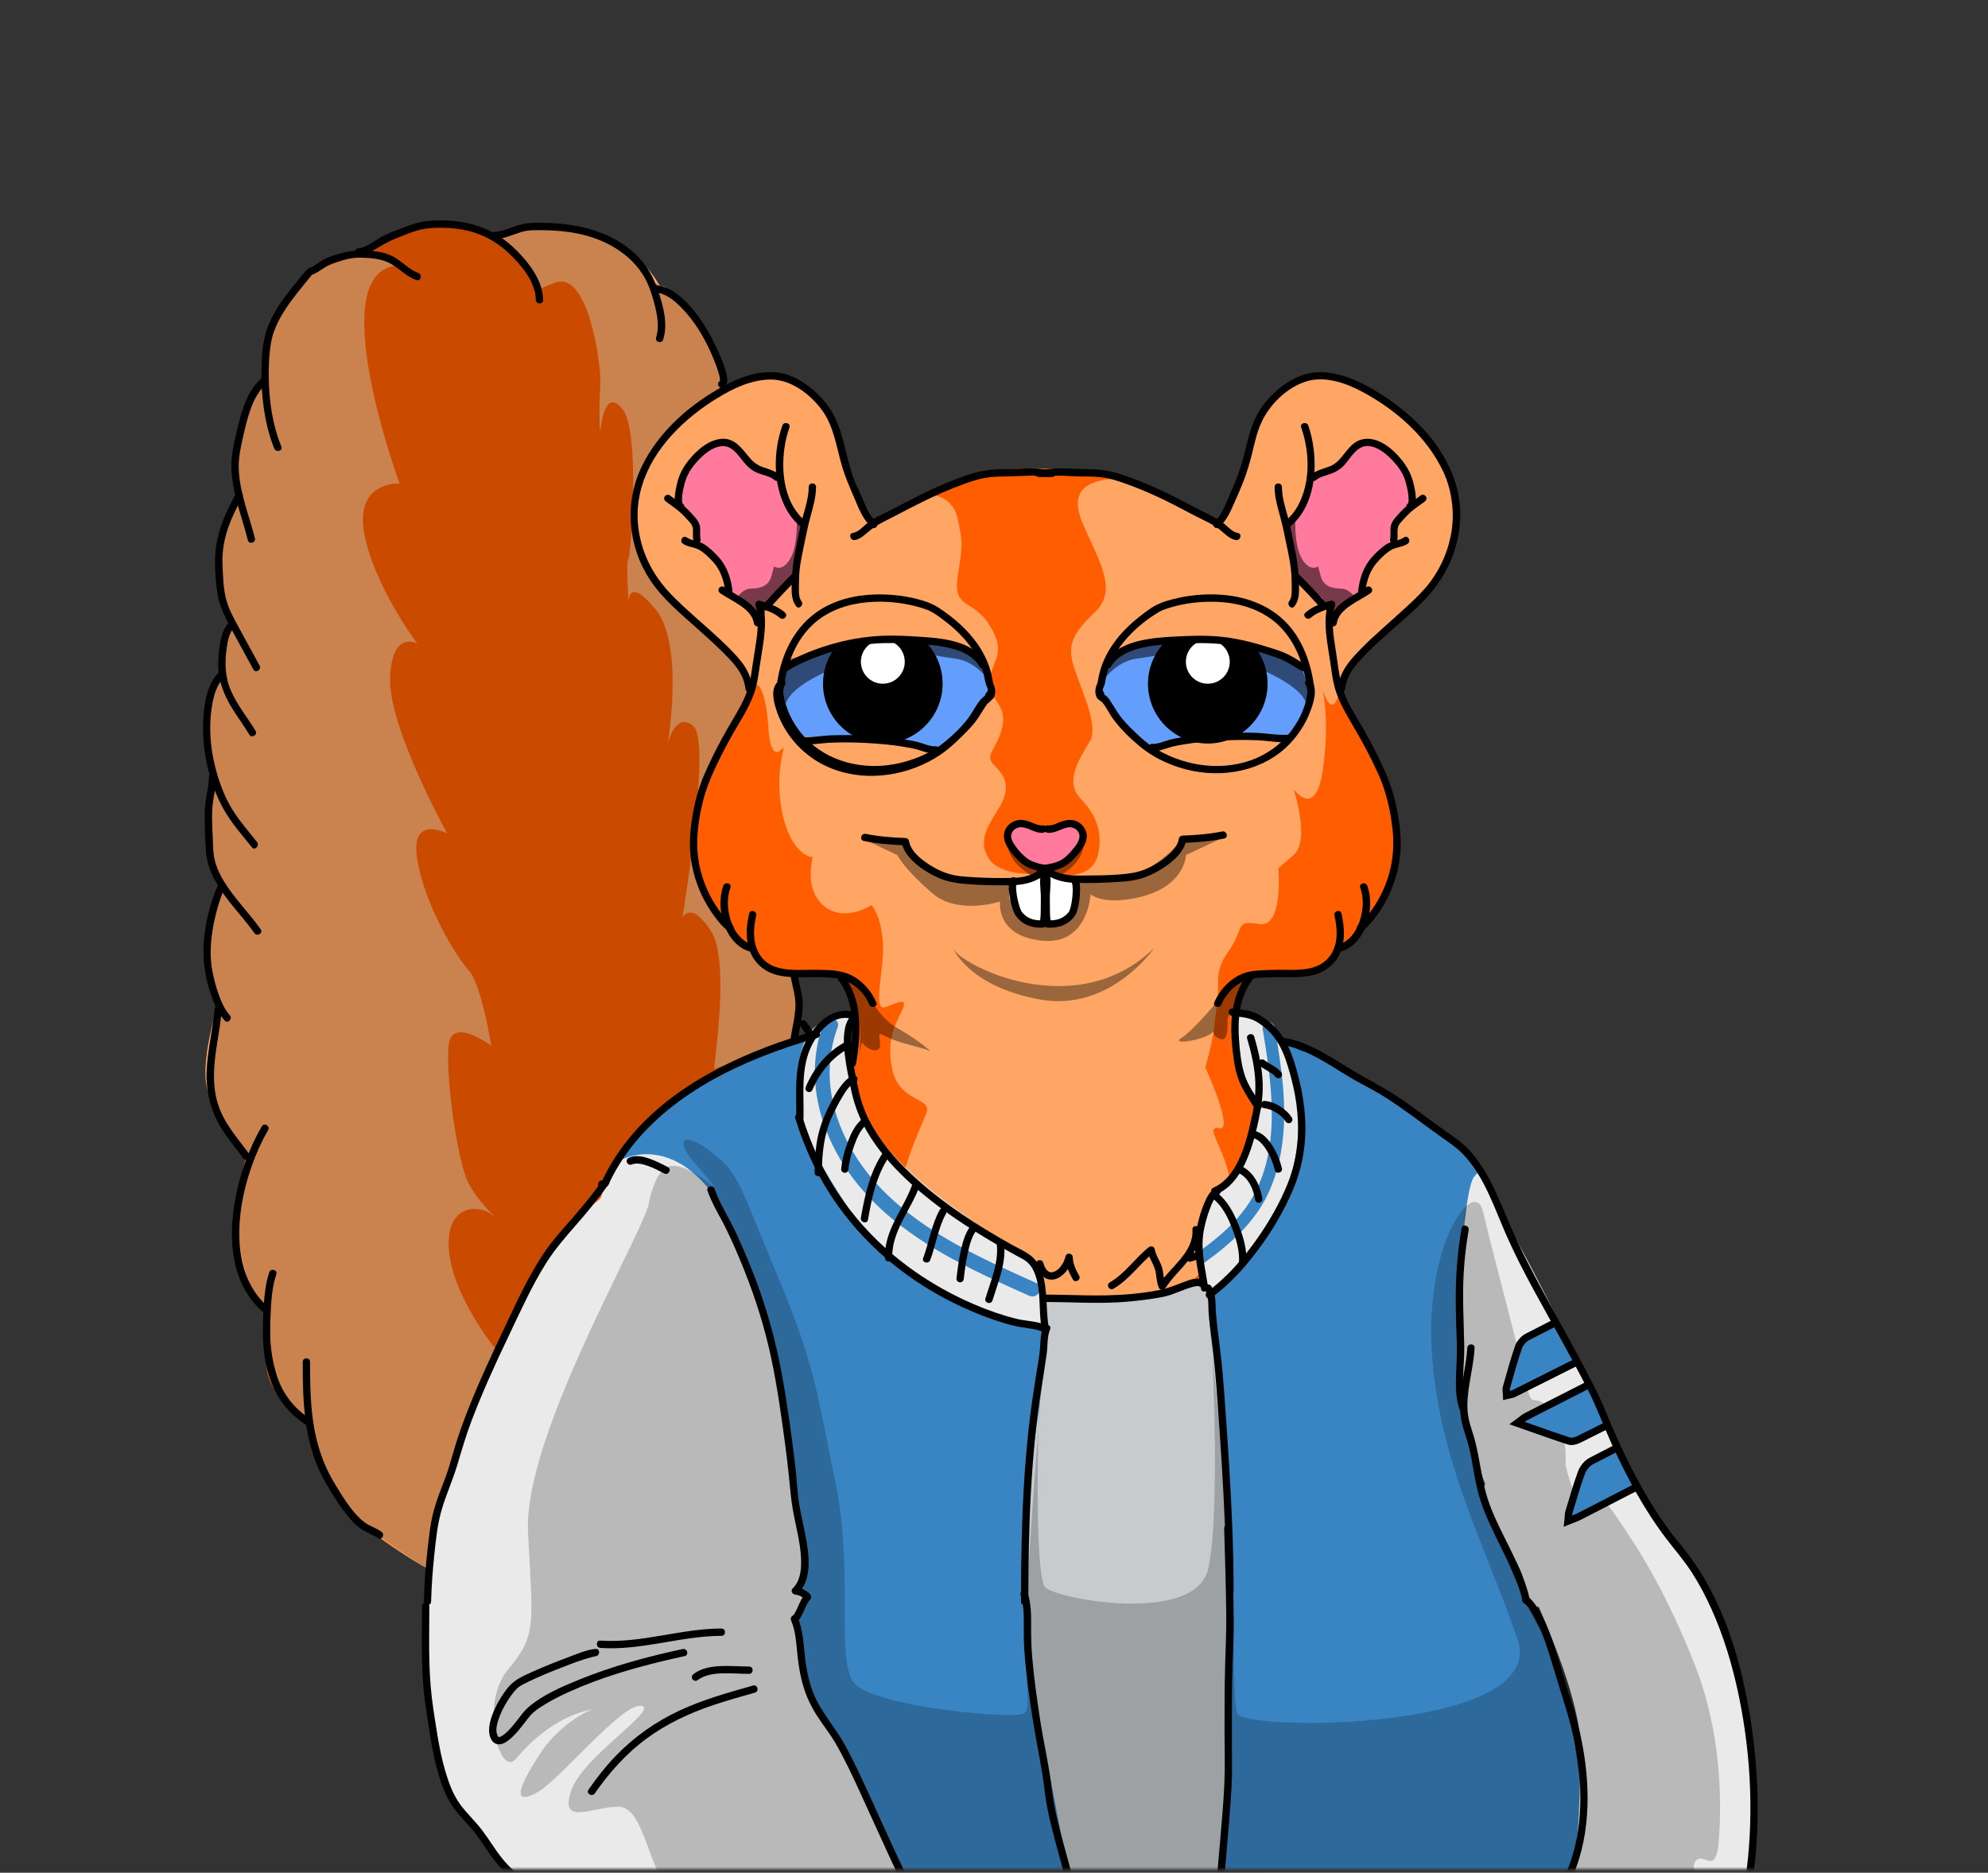 <?xml version="1.0" encoding="UTF-8"?> <svg xmlns="http://www.w3.org/2000/svg" width="516" height="486" viewBox="0 0 516 486" fill="none"><rect x="0" y="0" width="516" height="486" fill="#333333" stroke="none"/><mask id="mask0_2_2697" style="mask-type:luminance" maskUnits="userSpaceOnUse" x="0" y="0" width="516" height="486"><path d="M515.132 0H0.868V485.059H515.132V0Z" fill="white"></path></mask><g mask="url(#mask0_2_2697)"><path d="M217.036 300.203C220.224 294.274 219.659 277.912 222.166 267.995C224.674 258.078 218.173 253.551 218.173 253.551C218.173 253.551 206.942 251.882 206.916 252.758C206.891 253.634 206.942 257.805 206.916 262.707C206.891 267.608 204.542 276.979 203.812 277.373C203.081 277.766 145.306 374.27 129.434 397.126C113.561 419.983 89.035 390.212 89.035 390.212L81.772 375.896L80.052 369.934C80.052 369.934 69.284 362.099 69.201 354.531C69.119 346.963 69.335 340.094 69.335 340.094C69.335 340.094 61.722 334.139 61.291 323.415C60.859 312.692 63.932 298.978 63.983 300.121C64.033 301.264 55.335 290.667 54.605 281.042C53.875 271.417 56.345 261.348 56.345 261.348C56.345 261.348 52.154 249.209 53.653 243.171C55.151 237.133 57.392 230.124 57.392 230.124C57.392 230.124 55.145 223.165 54.51 217.451C53.875 211.737 55.78 202.849 55.78 202.849C55.78 202.849 52.935 192.798 53.723 184.494C54.51 176.19 57.57 176.266 57.57 176.266C57.57 176.266 58.224 169.244 58.275 166.05C58.326 162.857 61.316 162.571 60.453 162.393C59.589 162.215 54.916 149.46 57.57 140.286C60.224 131.112 61.665 130.858 61.665 130.858C61.665 130.858 60.567 124.547 61.665 114.814C62.764 105.081 65.817 101.989 66.833 100.675C67.849 99.361 68.827 98.713 68.827 98.713C68.827 98.713 66.776 84.13 78.103 73.337C89.429 62.543 95.524 65.934 95.524 65.934C95.524 65.934 101.403 58.874 113.193 58.169C124.983 57.464 127.872 61.197 127.872 61.197C127.872 61.197 139.922 54.499 153.09 60.429C166.258 66.359 170.149 76.486 170.149 76.486C170.149 76.486 175.349 74.257 180.009 82.054C184.67 89.85 187.787 97.805 187.812 98.586C187.838 99.367 187.812 100.37 187.812 100.37C187.812 100.37 196.345 95.945 203.52 97.977C210.694 100.009 215.068 106.465 216.37 109.9C217.671 113.335 220.801 127.049 222.731 130.033C224.662 133.017 226.249 136.064 226.249 136.064C226.249 136.064 240.826 127.633 253.06 123.658C265.295 119.684 282.018 121.639 295.878 126.376C309.737 131.112 317.02 136.566 317.02 136.566C317.02 136.566 324.575 119.709 325.089 113.348C325.603 106.986 335.978 93.037 348.25 98.428C360.523 103.818 377.842 116.395 378.071 133.277C378.3 150.159 360.98 162.457 360.98 162.457C360.98 162.457 351.107 171.06 349.469 174.577C347.831 178.094 348.498 181.421 348.498 181.421C348.498 181.421 358.624 194.76 361.799 213.731C364.973 232.701 351.063 244.003 351.063 244.003L346.758 247.355C346.758 247.355 344.549 251.196 341.749 251.786C338.949 252.377 326.753 253.475 325.864 253.564C324.975 253.653 323.286 255.437 322.226 258.986C321.165 262.535 320.531 263.71 320.531 264.713C320.531 265.716 320.156 279.468 324.467 284.02C328.778 288.572 335.762 293.651 335.762 293.651C335.762 293.651 354.809 321.587 317.985 352.062C281.161 382.537 195.45 384.441 193.545 384.441C191.641 384.441 197.075 307.314 197.075 307.314C197.075 307.314 206.116 281.252 209.989 278.884C213.862 276.516 217.024 301.016 217.024 301.016V300.216L217.036 300.203Z" fill="#FF5D00"></path><path d="M103.72 68.842C83.086 69.521 103.72 125.487 103.72 125.487C103.72 125.487 92.044 124.757 94.546 138.407C97.047 152.057 108.317 167.041 108.317 167.041C108.317 167.041 101.65 163.244 101.257 176.063C100.863 188.881 116.075 216.302 116.075 216.302C116.075 216.302 106.253 211.109 108.317 223.172C110.38 235.235 118.431 248.25 121.707 251.894C124.983 255.539 127.522 271.398 127.522 271.398C127.522 271.398 117.555 263.919 116.507 270.84C115.459 277.76 118.564 300.857 121.459 306.768C124.354 312.679 130.697 317.517 127.522 315.098C124.348 312.679 115.65 312.33 116.507 324.253C117.364 336.177 128.392 349.795 128.392 349.795C128.392 349.795 115.459 381.883 114.19 388.866C112.92 395.85 111.409 407.31 111.409 407.31C111.409 407.31 98.146 400.434 89.029 390.206C79.905 379.978 80.045 369.928 80.045 369.928C80.045 369.928 72.287 363.471 70.382 354.582C68.477 345.694 69.303 341.18 69.303 341.18L69.334 340.088C69.334 340.088 58.96 332.361 60.865 317.123C62.77 301.886 64.966 302.349 64.966 302.349C64.966 302.349 55.481 289.683 53.729 282.452C51.976 275.22 56.351 261.342 56.351 261.342C56.351 261.342 52.878 252.244 53.38 244.999C53.881 237.755 57.398 230.118 57.398 230.118C57.398 230.118 54.275 223.521 54.078 216.042C53.881 208.563 55.786 202.842 55.786 202.842C55.786 202.842 52.306 190.887 53.729 184.488C55.151 178.088 56.77 177.275 56.77 177.275C56.77 177.275 57.595 168.609 58.281 166.044C58.967 163.479 60.459 162.387 60.459 162.387C60.459 162.387 54.922 151.994 57.576 140.28C60.23 128.566 61.671 130.852 61.671 130.852C61.671 130.852 60.598 119.474 62.319 110.688C64.039 101.901 68.687 99.767 68.687 99.767C68.687 99.767 65.722 93.196 72.814 80.092C79.912 66.988 86.559 67.216 90.851 66.785C95.143 66.353 96.673 65.312 98.768 66.785C100.863 68.258 103.72 68.848 103.72 68.848V68.842Z" fill="#FFA664"></path><path d="M128.964 62.067C134.513 65.077 139.535 72.721 139.567 74.93C139.598 77.14 135.389 76.505 144.157 73.33C152.925 70.156 156.194 95.73 155.826 99.767C155.458 103.805 155.61 113.157 155.852 111.653C156.093 110.148 156.988 100.44 161.623 106.25C166.258 112.059 163.718 144.439 163.083 145.073C162.448 145.708 163.178 156.667 163.178 156.667C163.178 156.667 162.626 148.953 170.156 158.121C177.686 167.288 173.337 192.951 173.337 192.951C173.337 192.951 175.394 184.323 180.028 188.507C184.663 192.691 177.121 238.136 177.121 238.136C177.121 238.136 179.374 233.489 184.562 241.66C189.749 249.831 184.936 277.608 185.438 277.366C185.939 277.125 205.602 270.357 205.602 270.357C205.602 270.357 207.824 256.193 206.402 254.599L204.98 253.005C204.98 253.005 195.971 248.834 194.758 247.107L193.552 245.387C193.552 245.387 188.911 239.12 187.425 238.758C185.939 238.397 180.467 227.826 180.028 224.543C179.59 221.261 181.463 207.585 183.381 202.043C185.298 196.5 193.977 183.789 195.355 179.351C196.733 174.913 198.91 180.52 199.405 188.507C199.901 196.494 201.862 195.738 203.107 194.214C204.351 192.691 200.878 199.592 202.929 210.423C204.98 221.254 210.383 222.727 210.859 222.308C211.335 221.889 208.288 230.137 213.621 234.905C218.954 239.673 226.185 234.905 226.185 234.905C226.185 234.905 228.547 237.184 229.144 244.142C229.747 251.101 226.185 262.707 229.868 261.348C233.55 259.989 235.55 258.859 234.229 261.964C232.909 265.068 229.741 269.513 231.645 277.766C233.55 286.02 241.778 284.82 240.521 288.598C239.264 292.375 231.734 306.762 234.229 314.489C236.724 322.215 276.99 351.973 296.538 342.17C316.086 332.367 320.473 314.432 319.229 306.26C317.985 298.089 312.366 291.95 316.442 292.794C320.518 293.639 312.753 276.776 312.753 276.776C312.753 276.776 312.232 279.671 313.839 273.322C315.445 266.973 315.153 265.475 315.934 260.193C316.715 254.91 314.829 252.555 318.95 246.752C323.07 240.949 320.372 238.67 326.797 239.806C333.222 240.943 331.794 225.35 331.794 225.35C331.794 225.35 331.311 225.705 335.755 221.896C340.2 218.086 335.755 204.754 335.755 204.754C335.755 204.754 341.469 213.007 343.374 199.674C345.279 186.342 343.215 178.863 343.215 178.863C343.215 178.863 345.444 186.304 347.266 180.926C349.088 175.548 347.92 176.761 349.456 174.571C350.993 172.38 361.145 163.955 366.541 157.371C371.938 150.788 380.407 143.55 375.855 125.582C371.303 107.615 350.453 96.714 340.244 97.717C330.035 98.726 326.041 109.938 324.861 114.808C323.68 119.678 319.769 130.572 318.867 131.474C317.966 132.376 316.994 136.553 316.994 136.553C316.994 136.553 304.55 128.611 296.97 126.363C289.389 124.116 294.474 123.481 289.395 124.116C284.316 124.75 276.628 125.76 281.104 136.052C285.58 146.343 290.183 153.213 284.075 158.984C277.967 164.755 277.047 167.79 278.774 173.256C280.5 178.723 285.256 188.202 282.881 192.354C280.507 196.506 276.024 202.677 280.507 207.293C284.989 211.909 286.221 216.817 284.951 221.896C283.078 229.387 273.009 226.6 273.009 226.6C273.009 226.6 260.685 228.251 256.946 223.172C253.206 218.093 257.016 213.642 259.555 209.198C262.095 204.754 261.377 201.776 258.247 198.824C255.117 195.871 258.92 194.487 260.19 188.513C261.46 182.539 256.248 181.428 256.946 176.266C257.644 171.104 261.32 169.555 256.946 162.393C252.571 155.232 247.194 158.26 248.61 149.448C250.026 140.636 249.733 140.274 248.61 134.737C247.486 129.201 242.68 128.573 242.68 128.573L226.217 136.058C226.217 136.058 217.506 113.646 215.671 108.408C213.837 103.17 203.824 97.171 197.723 97.317C191.622 97.463 188.853 100.688 188.853 100.688C188.853 100.688 187.279 91.304 180.879 83.59C174.479 75.876 172.645 73.934 171.654 74.27C170.664 74.607 168.467 65.293 153.058 60.423C137.649 55.553 130.316 62.233 129.859 62.067C129.402 61.902 128.932 62.067 128.932 62.067H128.964Z" fill="#FFA664"></path><path d="M337.882 173.256C337.882 173.256 326.384 165.784 309.172 165.904C291.96 166.025 288.062 171.739 288.062 171.739L284.589 179.351C285.281 179.783 291.122 188.741 299.445 194.602C300.728 194.163 302.036 193.846 303.363 193.598C307.674 192.31 312.181 191.586 316.657 191.243C321.057 190.9 325.66 190.906 329.997 191.916C331.158 191.96 332.32 192.068 333.488 192.246C333.558 192.259 333.628 192.265 333.698 192.271C336.022 189.897 337.641 187.141 338.644 184.278C341.482 176.19 337.876 173.263 337.876 173.263L337.882 173.256Z" fill="#639EFD"></path><path d="M255.244 171.739C255.244 171.739 248.794 164.12 229.144 166.336C209.494 168.552 204.351 173.009 202.929 173.256C202.929 173.256 200.542 180.627 206.91 189.459C207.399 190.138 207.888 190.786 208.37 191.402C210.192 190.995 212.148 191.268 213.944 191.643C214.821 191.821 215.684 192.056 216.541 192.297C216.649 192.278 216.751 192.259 216.852 192.246C219.849 191.802 222.769 191.757 225.766 192.265C226.128 192.329 226.49 192.411 226.852 192.481C229.918 192.538 232.979 192.83 235.924 193.579C236.172 193.643 236.375 193.776 236.528 193.948C236.934 194.024 237.347 194.1 237.747 194.189C239.296 194.417 240.807 194.836 242.229 195.509C242.381 195.567 242.534 195.63 242.68 195.687C252.933 190.075 257.384 180.088 257.384 180.088L255.232 171.733L255.244 171.739Z" fill="#639EFD"></path><path d="M185.438 116.148C184.955 116.281 184.479 116.459 184.016 116.675C178.886 119.055 175.191 126.014 176.08 129.36C177.051 133.01 180.962 136.185 180.911 138.089C180.86 139.994 180.695 141.518 180.695 141.518C180.695 141.518 186.378 142.87 187.431 147.467C188.485 152.064 189.19 154.235 189.19 154.235C189.19 154.235 197.895 160.349 197.628 161.6C197.361 162.85 196.314 156.971 197.158 157.371C198.002 157.771 205.469 149.441 205.469 149.441L208.027 136.94C208.027 136.94 208.466 137.804 206.091 133.499C203.717 129.195 202.218 123.43 201.698 123.138C201.177 122.846 197.793 124.674 193.774 119.316C189.749 113.957 187.844 113.957 187.844 113.957C187.844 113.957 189.552 115.017 187.431 114.802C185.311 114.586 185.444 116.141 185.444 116.141L185.438 116.148Z" fill="#FF7A9D"></path><path d="M340.142 123.373C340.142 123.373 339.838 129.023 337.171 132.604C334.505 136.185 333.8 136.058 333.8 136.058C333.8 136.058 337.298 149.422 337.171 150.426C337.044 151.429 344.733 157.378 344.733 157.378L345.037 160.508C345.037 160.508 346.809 158.743 349.545 156.673C352.282 154.603 353.45 154.241 353.45 154.241C353.45 154.241 353.551 147.626 357.996 144.451C362.44 141.277 363.411 140.585 362.611 140.299C361.811 140.013 361.037 135.207 363.646 134.115C366.256 133.023 366.325 129.372 366.325 129.372C366.325 129.372 365.57 120.3 359.881 116.821C354.193 113.341 351.526 116.49 350.637 116.821C349.748 117.151 344.409 122.763 343.901 122.497C343.393 122.23 340.149 123.385 340.149 123.385L340.142 123.373Z" fill="#FF7A9D"></path><path opacity="0.39" d="M269.859 217.674C269.11 216.816 260.856 214.277 261.491 219.356C262.126 224.435 268.482 228.479 271.656 228.359C274.83 228.238 281.103 223.984 281.141 219.445C281.179 214.905 274.723 217.858 272.869 217.648C271.015 217.439 269.859 217.661 269.859 217.661V217.674Z" fill="black"></path><path d="M262.856 231.73C262.761 232.054 264.393 238.828 267.072 239.254C269.751 239.679 271.021 239.679 271.021 239.679C271.021 239.679 276.132 240.923 278.024 237.444C279.916 233.965 279.275 228.886 279.275 228.886L273.047 226.606L267.072 229.927L262.856 231.73Z" fill="white"></path><path opacity="0.21" d="M206.916 252.764C207.526 254.275 206.942 262.256 206.916 262.713C206.891 263.17 206.758 270.37 206.758 270.37C206.758 270.37 177.47 278.681 167.42 292.197C157.369 305.714 156.131 310.305 156.131 310.305C156.131 310.305 145.128 315.263 132.202 344.138C119.276 373.013 112.292 395.869 112.292 396.504C112.292 397.139 111.416 407.329 111.416 407.329C111.416 407.329 96.248 398.549 89.036 390.225C81.817 381.902 80.325 369.039 80.325 369.039C80.325 369.039 70.554 364.652 69.201 354.544C67.849 344.437 69.335 340.107 69.335 340.107C69.335 340.107 62.757 334.704 61.811 318.939C60.865 303.175 64.967 301.016 64.967 301.016C64.967 301.016 55.862 291.588 54.554 284.998C53.247 278.408 56.351 261.361 56.351 261.361C56.351 261.361 52.155 248.968 53.336 240.835C54.516 232.702 57.399 230.137 57.399 230.137C57.399 230.137 53.678 221.204 54.097 213.305C54.516 205.407 55.786 202.862 55.786 202.862C55.786 202.862 53.139 188.488 54.459 182.342C55.78 176.196 57.748 175.085 57.748 175.085C57.748 175.085 57.596 167.346 58.281 166.057C58.967 164.768 60.459 160.159 60.459 160.159C60.459 160.159 56.827 155.149 57.577 144.083C58.326 133.017 61.557 129.372 61.557 129.372C61.557 129.372 60.935 113.519 63.754 105.812C66.573 98.104 68.827 98.72 68.827 98.72C68.827 98.72 67.411 85.406 78.103 73.343C88.794 61.28 94.629 66.785 95.524 65.94C96.419 65.096 109.828 55.318 119.949 57.985C130.069 60.651 128.964 62.08 128.964 62.08C128.964 62.08 137.116 55.826 155.179 61.096C155.179 61.096 165.49 67.343 167.775 70.981C170.061 74.619 170.15 73.349 170.15 73.349C170.15 73.349 176.372 77.781 182.74 86.041C189.108 94.301 187.812 100.383 187.812 100.383C187.812 100.383 167.388 112.821 165.553 131.499C163.718 150.178 176.657 158.101 180.029 160.171C183.4 162.241 194.072 174.463 194.765 176.285C195.457 178.107 194.13 181.434 194.13 181.434C194.13 181.434 180.505 200.29 180.676 216.499C180.848 232.708 185.736 237.235 187.419 238.784C189.101 240.333 193.52 243.774 195.755 247.133C197.99 250.491 198.047 250.84 200.555 251.298C203.063 251.755 206.904 252.783 206.904 252.783L206.916 252.764Z" fill="black"></path><path opacity="0.53" d="M333.8 136.058C333.87 136.185 337.171 150.426 337.171 150.426L343.234 155.219L345.037 160.501L351.767 155.219C351.767 155.219 350.447 152.749 347.875 152.724C345.304 152.699 343.444 151.911 342.784 149.448L342.123 146.984C342.123 146.984 339.996 148.616 337.882 144.946C335.768 141.277 336.231 133.918 336.231 133.918L333.8 136.064V136.058Z" fill="black"></path><path opacity="0.53" d="M284.589 179.351L289.941 169.568C289.941 169.568 294.106 165.835 311.134 166.565C328.162 167.295 337.882 173.256 337.882 173.256L340.142 180.094C340.142 180.094 338.352 184.113 338.65 184.272C338.949 184.431 342.002 180.043 326.505 173.352C311.007 166.66 302.474 170.031 295.312 170.882C288.151 171.733 284.589 179.345 284.589 179.345V179.351Z" fill="black"></path><path opacity="0.53" d="M209.227 136.058C209.157 136.185 205.856 150.426 205.856 150.426L199.793 155.219L197.99 160.501L191.26 155.219C191.26 155.219 192.58 152.749 195.152 152.724C197.723 152.699 199.583 151.911 200.244 149.448L200.904 146.984C200.904 146.984 203.031 148.616 205.145 144.946C207.259 141.277 206.796 133.918 206.796 133.918L209.227 136.064V136.058Z" fill="black"></path><path opacity="0.53" d="M258.438 179.351L253.085 169.568C253.085 169.568 248.92 165.835 231.893 166.565C214.871 167.295 203.075 171.739 203.075 171.739L202.878 180.094C202.878 180.094 204.668 184.113 204.37 184.272C204.072 184.431 201.018 180.043 216.515 173.352C232.013 166.66 240.546 170.031 247.708 170.882C254.869 171.733 258.431 179.345 258.431 179.345L258.438 179.351Z" fill="black"></path><path opacity="0.39" d="M223.398 217.451L235.715 219.502C235.715 219.502 242.604 228.689 249.429 228.245C256.254 227.8 261.492 228.245 261.492 228.245C261.492 228.245 262.127 239.038 271.016 239.673C279.904 240.307 279.269 228.879 279.269 228.879C279.269 228.879 283.904 228.822 291.967 227.61C300.03 226.397 307.204 217.451 307.204 217.451L318.633 216.816L307.839 221.896C307.839 221.896 307.649 231.095 293.237 233.324C285.466 234.524 283.079 232.054 283.079 232.054C283.079 232.054 282.444 245.387 270.381 244.117C258.318 242.847 259.587 233.959 259.587 233.959C259.587 233.959 248.629 237.527 242.064 231.863C234.192 225.07 232.922 221.896 232.922 221.896L223.398 217.451Z" fill="black"></path><path opacity="0.39" d="M247.416 246.155C249.428 250.466 279.16 265.837 299.585 246.021C299.585 246.021 288.157 262.789 269.745 259.354C251.333 255.919 247.416 246.155 247.416 246.155Z" fill="black"></path><path opacity="0.39" d="M218.167 253.551C225.938 255.545 226.071 262.922 232.985 266.852C239.899 270.782 242.292 273.614 241.416 272.833C240.54 272.052 234.071 270.973 230.636 269.29C227.201 267.608 228.42 268.217 228.445 271.087C228.471 273.957 224.661 272.052 224.027 270.782C223.392 269.513 222.935 275.855 222.935 275.855C222.935 275.855 224.096 265.31 222.16 260.427C220.224 255.545 218.167 253.558 218.167 253.558V253.551Z" fill="black"></path><path opacity="0.39" d="M321.076 253.551C316.092 259.989 309.769 267.405 306.582 269.411C303.395 271.417 314.035 269.779 315.064 267.424C316.092 265.068 313.572 268.046 316.105 269.411C318.638 270.776 318.632 267.608 318.632 265.068C318.632 262.529 320.353 262.935 321.076 260.192C321.8 257.45 323.521 252.923 323.521 252.923L321.076 253.558V253.551Z" fill="black"></path><path d="M269.859 215.134C269.11 214.277 260.856 211.737 261.491 216.816C262.126 221.895 268.482 225.94 271.656 225.819C274.83 225.698 281.103 221.445 281.141 216.905C281.179 212.366 274.723 215.318 272.869 215.108C271.015 214.899 269.859 215.121 269.859 215.121V215.134Z" fill="#FF7A9D"></path><path d="M259.758 357.28C259.758 357.28 262.825 343.662 265.967 339.922C269.11 336.183 271.542 336.221 273.504 337.154C275.465 338.088 306.442 336.786 314.759 330.45C323.076 324.114 331.33 385.063 331.33 388.238C331.33 391.412 326.511 493.948 326.511 493.948C326.511 493.948 268.475 487.916 268.475 489.186C268.475 490.456 256.412 409.189 257.047 390.777C257.682 372.366 259.758 357.28 259.758 357.28Z" fill="#C8CBCE"></path><path d="M160.359 302.356C161.178 301.257 171.292 299.378 180.523 307.302C189.755 315.225 197.602 336.64 200.021 347.516C202.44 358.392 208.776 398.955 208.472 400.58C208.167 402.206 208.472 407.317 208.472 407.317L206.44 412.891L209.614 414.44L206.408 420.135C206.408 420.135 207.253 433.214 209.614 438.344C211.97 443.48 223.277 462.984 223.277 462.984C223.277 462.984 237.366 492.367 237.683 492.685C238 493.002 279.402 493.878 278.704 492.488C278.005 491.097 269.612 443.506 268.412 442.223C267.212 440.941 265.822 410.466 265.822 410.466L266.577 386.34C266.577 386.34 272.932 346.976 271.663 343.167C270.393 339.358 225.645 313.352 218.179 297.15C210.713 280.947 211.919 268.453 211.919 268.453C211.919 268.453 187.787 273.176 172.898 287.22C158.01 301.264 160.366 302.362 160.366 302.362L160.359 302.356Z" fill="#3985C4"></path><path d="M385.004 305.143C385.004 305.143 384.966 305.105 384.934 305.099C385.043 305.258 385.075 305.29 385.004 305.143Z" fill="#3985C4"></path><path d="M411.143 468.343C409.689 463.371 407.518 433.95 402.311 426.808C397.105 419.665 387.836 400.301 381.988 374.397C376.141 348.494 381.48 326.018 380.287 318.971C379.144 312.203 384.223 305.029 384.928 305.105C384.528 304.508 383.011 302.045 381.601 300.204C380.255 298.445 372.509 293.042 365.03 288.375C361.716 285.804 358.339 283.322 354.859 280.973C353.742 280.217 352.599 279.817 351.475 279.684C351.24 279.506 351.012 279.322 350.771 279.138C347.85 276.928 344.771 275.106 341.406 273.652C340.187 273.125 338.911 272.808 337.654 272.706C333.514 270.44 330.346 268.802 329.711 268.757C329.711 268.757 329.381 272.008 329.426 277.22C328.207 279.747 328.308 283.277 329.832 285.817C329.94 287.118 330.079 288.464 330.245 289.848C331.705 301.937 313.845 327.942 313.845 327.942L315.344 338.418L317.826 382.06C317.826 382.06 319.896 419.341 318.956 447.086C318.016 474.831 315.94 492.475 315.94 492.475C315.94 492.475 403.067 494.259 404.019 492.672C404.972 491.084 412.59 473.307 411.136 468.336L411.143 468.343Z" fill="#3985C4"></path><path d="M206.916 278.871C207.526 277.766 207.106 269.17 212.395 265.849C217.684 262.529 220.477 263.31 220.477 263.31C220.477 263.31 218.877 275.798 222.407 285.036C225.937 294.273 233.277 302.165 242.623 309.651C251.968 317.136 265.968 325.51 268.812 328.621C271.656 331.732 272.069 344.995 270.907 344.716C269.745 344.436 235.689 336.716 221.925 316.133C208.16 295.55 207.341 289.963 207.341 289.963L206.916 278.871Z" fill="#EAEAEA"></path><path d="M320.537 264.7C320.537 264.7 319.718 274.433 321.077 277.366C322.435 280.3 326.721 286.642 326.721 286.642C326.721 286.642 323.019 303.626 319.242 306.248C315.464 308.87 313.141 311.841 311.763 319.561C310.385 327.282 312.887 334.767 313.858 335.466C314.829 336.164 328.08 325.434 334.467 306.991C340.854 288.547 333.235 272.04 333.235 272.04L326.721 264.872L321.077 263.215L320.537 264.694V264.7Z" fill="#EAEAEA"></path><path d="M446.322 420.071C431.009 386.968 433.593 405.412 416.425 367.934C399.264 330.456 389.436 314.476 389.436 314.476L384.033 303.702L382.769 305.232C379.582 307.6 376.014 355.344 382.56 376.867C383.341 379.426 384.344 382.2 385.5 385.14C385.201 385.616 384.979 386.168 384.903 386.803C384.7 388.492 385.188 390.06 386.242 391.298C387.43 394.523 388.845 397.672 390.522 400.675C391.588 402.593 392.845 404.39 393.944 406.282C395.353 408.707 395.734 410.865 395.823 413.665C395.893 415.907 397.67 417.03 399.416 417.037C405.6 431.43 410.819 445.772 410.356 456.375C409.416 477.758 410.051 490.456 401.797 494.265C393.544 498.075 452.589 495.535 452.906 493.948C453.224 492.361 461.636 453.181 446.316 420.071H446.322Z" fill="#EAEAEA"></path><path d="M147.078 493.63C143.084 493.948 132.386 486.862 127.898 480.564C123.403 474.266 116.774 465.606 116.774 465.606C116.774 465.606 110.07 443.791 110.07 417.126C110.07 390.46 126.209 356.322 126.71 354.03C127.212 351.738 140.088 326.774 146.348 319.574C152.608 312.374 155.846 312.031 156.131 310.298C156.417 308.565 161.23 301.01 161.23 301.01C161.23 301.01 182.302 289.125 195.704 332.812L203.082 363.16C203.082 363.16 206.618 390.574 206.917 392.746C207.215 394.917 208.472 407.323 208.472 407.323L206.44 412.897L209.615 414.446C209.615 414.446 206.25 419.97 206.409 420.141C206.567 420.313 207.609 434.928 210.58 440.318C213.551 445.709 217.399 450.68 224.364 465.333C231.328 479.986 237.677 492.691 237.677 492.691L147.071 493.643L147.078 493.63Z" fill="#EAEAEA"></path><path d="M269.047 332.989C254.838 326.647 240.178 320.107 229.093 308.857C218.205 297.81 211.786 281.798 217.417 266.598C218.268 264.294 214.592 263.303 213.741 265.583C208.053 280.934 213.792 297.505 224.281 309.289C235.721 322.139 251.714 329.39 267.117 336.265C269.339 337.256 271.276 333.973 269.041 332.977L269.047 332.989Z" fill="#3985C4"></path><path d="M333.082 282.814C332.644 277.297 331.736 271.824 330.828 266.37C330.689 265.526 329.641 265.049 328.873 265.259C327.978 265.507 327.622 266.364 327.762 267.214C330.473 283.493 333.196 302.546 321.273 316.031C318.308 319.384 314.81 322.209 311.185 324.818C310.493 325.32 310.156 326.202 310.613 326.99C311.013 327.675 312.086 328.063 312.785 327.561C319.692 322.584 326.098 316.831 329.559 308.876C333.12 300.68 333.768 291.632 333.069 282.807L333.082 282.814Z" fill="#3985C4"></path><path opacity="0.21" d="M168.251 313.022C164.353 324.749 135.783 373.635 137.053 397.761C138.322 421.887 139.319 424.383 131.84 433.296C124.361 442.21 129.65 461.664 133.986 456.381C138.323 451.099 144.671 446.02 151.655 444.115C158.639 442.21 147.294 444.28 140.265 454.991C133.237 465.702 133.878 468.241 139.592 465.067C145.306 461.892 161.528 441.887 166.436 442.687C171.343 443.487 151.027 455.911 148.17 464.933C145.313 473.955 153.56 468.876 160.544 468.876C167.528 468.876 168.404 487.142 174.632 490.704C180.86 494.265 337.882 493.338 337.882 493.338L449.719 490.704C449.719 490.704 437.859 487.148 439.834 483.409C441.808 479.669 445.376 487.688 446.132 477.644C446.887 467.6 446.887 449.823 439.904 432.046C432.92 414.269 425.936 402.841 420.222 394.587C414.508 386.333 416.451 389.362 412.94 391.654C409.429 393.946 406.349 380.143 406.349 380.143C406.349 380.143 407.092 369.788 402.229 365.363C397.366 360.938 397.836 366.639 396.013 358.392C394.191 350.144 387.119 323.898 384.941 314.482C382.763 305.067 369.748 322.526 371.652 351.097C373.557 379.667 385.62 401.253 393.874 425.379C402.127 449.505 322.582 449.328 321.083 444.655C319.585 439.982 320.804 404.434 319.242 393.317C317.68 382.207 313.204 338.596 313.852 340.399C314.499 342.202 317.02 393.057 313.541 407.31C310.061 421.564 274.507 415.056 271.333 411.964C268.158 408.872 269.657 360.836 269.86 364.214C270.063 367.591 267.365 394.32 266.495 416.834C265.625 439.347 267.923 442.972 265.822 444.648C263.72 446.325 226.617 442.972 221.678 436.712C216.738 430.452 221.817 408.231 216.738 384.105C211.659 359.979 211.754 354.868 201.545 330.444C191.336 306.019 191.762 304.515 184.568 298.915C177.375 293.315 174.791 295.613 180.53 302.083C186.27 308.552 185.07 307.892 185.07 307.892C185.07 307.892 178.01 301.778 173.883 302.629C169.756 303.48 168.258 313.016 168.258 313.016L168.251 313.022Z" fill="black"></path><path d="M272.386 230.714C272.12 229.756 271.383 228.721 270.488 228.251C269.205 227.572 267.751 227.565 266.551 228.156C265.986 228.105 265.409 228.156 264.971 228.27C264.012 228.537 262.977 229.273 262.507 230.168C261.999 231.127 261.745 232.289 262.088 233.349C262.228 233.679 262.368 234.009 262.507 234.333C262.875 234.955 263.371 235.444 263.987 235.812C265.206 236.746 266.99 236.847 268.431 236.524C269.916 236.187 271.186 235.178 271.974 233.895C272.526 232.994 272.666 231.73 272.393 230.714H272.386Z" fill="white"></path><path d="M408.647 350.894C407.974 349.954 407.397 348.932 406.908 347.871C405.898 346.31 404.99 344.678 404.21 342.989C401.626 344.31 399.035 345.624 396.451 346.951C395.486 347.446 394.527 348.519 394.172 349.541C392.966 352.989 392.001 356.519 391.023 360.042C390.845 360.69 391.036 361.433 391.061 362.138C391.696 361.979 392.381 361.928 392.947 361.642C398.343 358.938 403.733 356.233 409.124 353.516C408.876 352.659 408.711 351.782 408.654 350.894H408.647Z" fill="#3985C4"></path><path d="M408.883 352.57C403.569 355.243 398.14 357.973 392.515 360.785C392.344 360.868 392.134 360.931 391.912 360.982C391.893 360.715 391.886 360.481 391.937 360.296L392.102 359.7C393.004 356.443 393.937 353.078 395.067 349.852C395.34 349.071 396.121 348.189 396.883 347.795C399.454 346.468 402.026 345.154 404.61 343.834C404.33 343.262 404.057 342.691 403.81 342.107C401.2 343.44 398.61 344.767 396.013 346.107C394.826 346.716 393.702 347.998 393.271 349.23C392.121 352.513 391.182 355.909 390.267 359.198L390.102 359.795C389.931 360.411 389.994 361.027 390.052 361.566C390.071 361.769 390.096 361.973 390.102 362.169L390.14 363.357L391.29 363.065C391.474 363.02 391.664 362.982 391.848 362.944C392.325 362.855 392.864 362.747 393.372 362.493C398.883 359.731 404.21 357.058 409.422 354.436C409.2 353.827 409.022 353.205 408.889 352.576L408.883 352.57Z" fill="black"></path><path d="M420.006 375.565C417.67 376.765 415.327 377.972 412.99 379.178C411.918 379.737 410.921 380.987 410.495 382.143C409.245 385.489 408.286 388.949 407.251 392.377C407.067 392.981 407.099 393.647 406.984 394.746C408.21 394.244 409.041 393.971 409.822 393.577C414.775 391.082 419.682 388.492 424.622 385.965C422.698 382.733 421.504 379.045 420.006 375.565Z" fill="#3985C4"></path><path d="M424.152 385.14C422.184 386.149 420.228 387.159 418.298 388.155C415.384 389.667 412.368 391.228 409.391 392.727C408.991 392.93 408.565 393.101 408.058 393.298C408.083 393.044 408.108 392.835 408.166 392.651C408.369 391.978 408.565 391.311 408.762 390.638C409.562 387.933 410.394 385.14 411.384 382.473C411.759 381.47 412.616 380.441 413.429 380.022C415.733 378.829 418.051 377.635 420.375 376.442C420.133 375.851 419.879 375.267 419.619 374.689C417.257 375.902 414.902 377.115 412.553 378.334C411.327 378.969 410.14 380.365 409.6 381.813C408.585 384.537 407.746 387.368 406.934 390.098C406.737 390.765 406.54 391.438 406.337 392.105C406.191 392.6 406.153 393.095 406.115 393.666C406.096 393.952 406.07 394.27 406.032 394.644L405.867 396.231L407.34 395.628C407.759 395.457 408.127 395.311 408.47 395.184C409.131 394.93 409.696 394.708 410.248 394.428C413.232 392.924 416.254 391.362 419.175 389.844C421.143 388.828 423.13 387.8 425.13 386.771C424.781 386.238 424.457 385.692 424.152 385.133V385.14Z" fill="black"></path><path d="M413.111 361.103C412.952 360.874 412.793 360.639 412.635 360.411C412.438 360.118 412.247 359.826 412.057 359.528C406.756 362.22 401.454 364.906 396.159 367.61C395.499 367.947 394.934 368.486 393.797 369.318C398.718 371.045 402.984 372.607 407.308 373.991C408.051 374.232 409.13 373.896 409.905 373.508C412.336 372.296 414.768 371.07 417.2 369.851C415.676 367.001 414.209 364.112 413.117 361.109L413.111 361.103Z" fill="#3985C4"></path><path d="M416.749 369.013C414.279 370.251 411.847 371.464 409.466 372.651C408.73 373.02 407.955 373.197 407.587 373.077C404.4 372.054 401.207 370.924 397.829 369.731C397.156 369.489 396.47 369.248 395.772 369.001C396.083 368.766 396.337 368.582 396.591 368.455C402.064 365.661 407.371 362.956 412.571 360.309C412.222 359.782 411.873 359.249 411.536 358.696C406.387 361.318 401.137 363.991 395.721 366.753C395.213 367.013 394.781 367.35 394.235 367.775C393.95 367.998 393.626 368.251 393.226 368.544L391.759 369.61L393.467 370.207C394.75 370.658 395.981 371.089 397.188 371.521C400.584 372.721 403.791 373.858 407.003 374.886C407.282 374.975 407.568 375.013 407.86 375.013C408.857 375.013 409.86 374.581 410.311 374.353C412.704 373.159 415.149 371.934 417.638 370.689C417.339 370.131 417.041 369.572 416.742 369.007L416.749 369.013Z" fill="black"></path><path d="M286.45 179.612C285.923 178.907 286.545 178.304 286.748 177.574C286.799 177.39 286.818 177.199 286.85 177.015C286.97 176.291 287.116 175.574 287.301 174.863C287.986 172.304 289.205 169.936 290.754 167.796C293.37 164.177 296.983 161.098 300.811 158.825C300.983 158.724 301.154 158.635 301.332 158.546C301.44 158.495 301.548 158.444 301.656 158.394C301.776 158.336 301.751 158.355 301.636 158.4C301.706 158.368 301.783 158.336 301.852 158.311C302.468 158.07 303.097 157.86 303.732 157.67C307.617 156.514 311.56 156.051 315.617 156.178C320.499 156.337 325.407 157.543 329.47 160.33C334.594 163.841 337.451 169.549 338.708 175.498C338.917 176.475 339.083 177.459 339.216 178.45C339.286 178.964 339.94 179.231 340.39 179.117C340.943 178.971 341.127 178.45 341.057 177.942C340.124 171.187 337.514 164.419 332.143 159.974C327.953 156.508 322.696 154.806 317.331 154.368C312.925 154.006 308.392 154.445 304.119 155.581C302.786 155.937 301.433 156.349 300.202 156.978C298.532 157.835 296.983 159.067 295.516 160.222C293.707 161.651 292.018 163.238 290.526 165.009C288.481 167.441 286.812 170.184 285.802 173.206C285.51 174.082 285.282 174.983 285.11 175.891C285.021 176.361 284.983 176.844 284.818 177.294C284.393 178.45 283.967 179.459 284.799 180.57C285.523 181.542 287.18 180.589 286.443 179.612H286.45Z" fill="black"></path><path d="M330.829 126.369C330.841 128.922 331.527 131.398 332.213 133.836C332.936 136.426 333.432 139.036 333.984 141.664C334.536 144.293 335.133 147.067 335.222 149.835C335.254 150.921 335.292 152.019 335.279 153.105C335.267 154.044 335.235 155.219 334.632 156.006C333.889 156.965 335.228 158.317 335.978 157.352C337.406 155.517 337.184 153.194 337.139 150.997C337.089 148.146 336.695 145.385 336.117 142.597C335.54 139.81 335.089 137.106 334.346 134.414C333.603 131.722 332.746 129.131 332.733 126.376C332.733 125.15 330.822 125.15 330.829 126.376V126.369Z" fill="black"></path><path d="M335.514 150.114C337.946 152.495 340.282 154.984 342.561 157.511C342.904 157.892 343.558 157.86 343.907 157.511C344.288 157.13 344.25 156.546 343.907 156.165C341.628 153.632 339.298 151.149 336.86 148.768C335.984 147.911 334.638 149.257 335.514 150.114Z" fill="black"></path><path d="M340.206 160.336C341.8 158.933 343.882 158.311 345.888 157.74L344.714 156.565C343.755 159.797 344.009 163.225 344.46 166.52C344.701 168.272 345 170.025 345.273 171.771C345.546 173.517 345.736 175.294 346.098 177.028C346.739 180.139 348.104 183.008 349.672 185.751C351.469 188.887 353.329 191.973 354.98 195.192C356.625 198.405 358.269 201.668 359.367 205.115C360.466 208.563 361.101 212.01 361.475 215.534C362.072 221.146 361.081 226.803 358.586 231.87C357.609 233.851 356.434 235.762 355.044 237.482C354.555 238.085 354.04 238.67 353.494 239.216C353.31 239.4 353.114 239.577 352.917 239.755C352.841 239.825 352.758 239.889 352.682 239.952C352.923 239.762 352.669 239.952 352.606 239.996C351.583 240.663 352.536 242.314 353.564 241.641C354.466 241.057 355.221 240.212 355.913 239.406C357.151 237.971 358.244 236.403 359.196 234.765C361.92 230.079 363.475 224.727 363.558 219.299C363.608 215.915 363.094 212.474 362.396 209.166C361.647 205.592 360.44 202.201 358.897 198.893C357.329 195.528 355.628 192.221 353.78 189.002C352.129 186.126 350.257 183.332 349.038 180.234C347.59 176.558 347.311 172.539 346.688 168.666C346.066 164.793 345.425 160.825 346.542 157.067C346.752 156.368 346.06 155.695 345.368 155.892C343.025 156.559 340.708 157.346 338.848 158.978C337.927 159.79 339.273 161.13 340.193 160.324L340.206 160.336Z" fill="black"></path><path d="M334.746 136.731C340.663 132.039 341.869 123.43 340.949 116.383C340.688 114.357 340.25 112.364 339.571 110.44C339.165 109.291 337.323 109.786 337.736 110.948C339.952 117.214 340.174 125.1 336.968 131.08C336.073 132.75 334.885 134.21 333.4 135.391C332.441 136.153 333.793 137.493 334.746 136.737V136.731Z" fill="black"></path><path d="M341.616 124.573C342.669 123.665 344.25 123.405 345.52 122.922C346.79 122.439 347.895 121.792 348.841 120.789C350.472 119.062 351.907 116.008 354.561 115.773C357.044 115.557 359.405 117.449 361.05 119.094C362.599 120.643 364.046 122.509 364.7 124.63C365.049 125.773 365.335 126.954 365.5 128.141C365.583 128.725 365.634 129.315 365.608 129.906C365.602 130.115 365.583 130.312 365.519 130.509C365.481 130.649 365.424 130.687 365.475 130.655C364.44 131.303 365.392 132.953 366.434 132.299C367.399 131.696 367.532 130.477 367.507 129.436C367.475 128.122 367.214 126.795 366.91 125.512C366.313 123.062 365.208 121.005 363.589 119.062C361.742 116.846 359.208 114.611 356.301 114.014C354.917 113.729 353.501 113.856 352.244 114.529C350.891 115.253 349.907 116.491 348.968 117.671C347.895 119.024 346.866 120.344 345.215 121.005C343.565 121.665 341.66 122.008 340.257 123.227C339.33 124.033 340.682 125.373 341.603 124.573H341.616Z" fill="black"></path><path d="M347.006 161.6C347.101 160.819 347.584 159.885 348.13 159.238C348.796 158.444 349.577 157.797 350.403 157.219C352.104 156.032 353.983 155.136 355.698 153.968C356.123 153.676 356.313 153.13 356.04 152.667C355.793 152.248 355.164 152.032 354.739 152.324C351.139 154.781 345.73 156.641 345.108 161.6C345.044 162.114 345.59 162.552 346.06 162.552C346.625 162.552 346.949 162.114 347.012 161.6H347.006Z" fill="black"></path><path d="M354.402 153.492C354.726 150.553 355.723 147.708 357.799 145.55C358.827 144.477 359.919 143.366 361.234 142.648C362.548 141.931 364.122 141.975 365.379 141.105C366.383 140.413 365.43 138.763 364.421 139.461C363.106 140.369 361.38 140.324 360.002 141.163C358.561 142.039 357.297 143.277 356.161 144.515C353.888 146.991 352.859 150.21 352.497 153.492C352.44 154.006 352.974 154.438 353.45 154.445C354.008 154.445 354.345 154 354.402 153.492Z" fill="black"></path><path d="M362.65 140.362C362.923 139.22 362.586 138.045 362.84 136.921C363.062 135.95 363.869 135.283 364.503 134.572C365.272 133.715 366.072 132.921 366.986 132.21C367.9 131.499 368.859 130.864 369.786 130.179C370.198 129.874 370.408 129.353 370.129 128.877C369.887 128.471 369.246 128.23 368.827 128.534C367.818 129.277 366.776 129.982 365.786 130.75C364.796 131.518 363.913 132.401 363.056 133.334C362.281 134.179 361.5 134.972 361.107 136.077C360.662 137.315 361.113 138.61 360.815 139.848C360.516 141.086 362.364 141.55 362.65 140.356V140.362Z" fill="black"></path><path d="M317.02 260.675C318.283 257.621 321.21 254.853 324.448 254.078C326.048 253.697 327.711 253.71 329.343 253.634C330.695 253.57 332.048 253.57 333.4 253.583C335.99 253.609 338.657 253.64 341.177 252.955C343.698 252.269 346.015 250.612 347.368 248.225C349.279 244.853 349.031 240.739 348.199 237.089C347.926 235.895 346.091 236.397 346.364 237.596C347.082 240.739 347.368 244.352 345.723 247.266C344.428 249.564 342.282 250.834 339.742 251.336C337.203 251.837 334.562 251.678 331.984 251.672C330.543 251.672 329.102 251.736 327.66 251.799C326.099 251.869 324.505 251.99 323.019 252.504C319.502 253.723 316.588 256.764 315.178 260.161C314.709 261.291 316.556 261.786 317.013 260.669L317.02 260.675Z" fill="black"></path><path d="M347.539 247.076C354.434 245.469 357.068 235.876 354.897 229.876C354.484 228.733 352.643 229.229 353.062 230.384C354.084 233.209 353.83 236.416 352.853 239.216C351.875 242.015 349.989 244.555 347.031 245.241C345.837 245.52 346.345 247.355 347.539 247.076Z" fill="black"></path><path d="M316.251 136.858C317.94 135.62 318.937 133.677 319.788 131.81C320.721 129.76 321.642 127.677 322.486 125.582C323.559 122.916 324.391 120.147 325.064 117.36C325.692 114.764 326.27 112.11 327.394 109.665C329.552 104.961 334.003 100.561 339.006 98.993C343.723 97.513 349.088 99.291 353.278 101.507C362.135 106.186 370.382 113.297 374.655 122.516C379.011 131.918 377.303 143.016 371.1 151.181C369.379 153.448 367.303 155.435 365.208 157.352C363.113 159.27 360.999 161.149 358.891 163.041C356.783 164.933 354.586 166.933 352.586 169.041C350.796 170.926 349.069 172.888 348.079 175.326C347.615 176.469 347.361 177.65 347.202 178.869C347.044 180.088 348.955 180.069 349.107 178.869C349.444 176.272 350.663 174.05 352.371 172.094C354.339 169.834 356.516 167.764 358.732 165.746C363.037 161.828 367.722 158.146 371.5 153.695C378.268 145.727 380.966 134.483 377.493 124.477C374.02 114.471 365.913 106.808 357.17 101.52C352.783 98.866 347.977 96.675 342.758 96.587C337.539 96.498 332.479 99.761 329.019 103.729C327.229 105.786 325.883 108.078 324.949 110.637C324.016 113.195 323.47 116.052 322.734 118.763C321.959 121.608 321 124.382 319.769 127.068C318.861 129.055 318.131 131.131 317.032 133.029C316.575 133.823 316.042 134.655 315.286 135.207C314.309 135.925 315.255 137.582 316.245 136.851L316.251 136.858Z" fill="black"></path><path d="M270.863 226.397C273.237 228.359 276.063 229.025 279.091 229.114C282.348 229.21 285.65 229.14 288.9 228.949C291.656 228.791 294.513 228.657 297.122 227.679C299.427 226.822 301.598 225.61 303.535 224.105C305.471 222.6 307.458 220.575 307.858 218.061L306.938 218.759C310.563 218.613 314.182 218.334 317.744 217.61C318.943 217.369 318.436 215.528 317.236 215.775C313.839 216.467 310.391 216.721 306.938 216.854C306.557 216.867 306.087 217.134 306.017 217.553C305.706 219.489 304.284 221.007 302.836 222.226C301.135 223.667 299.122 224.841 297.052 225.673C294.811 226.575 292.494 226.791 290.1 226.968C287.021 227.197 283.935 227.197 280.85 227.222C277.764 227.248 274.653 227.083 272.203 225.051C271.263 224.276 269.911 225.616 270.857 226.397H270.863Z" fill="black"></path><path d="M271.885 216.105C273.694 216.34 275.345 215.102 277.059 214.734C278.431 214.442 279.98 215.274 280.17 216.74C280.361 218.207 279.034 219.712 278.151 220.74C277.269 221.769 276.19 222.899 274.863 223.47C274.031 223.826 273.136 224.073 272.253 224.251C271.517 224.397 270.691 224.505 270.025 224.276C268.863 223.876 268.361 225.718 269.517 226.111C270.355 226.397 271.288 226.308 272.152 226.187C273.117 226.048 274.063 225.8 274.977 225.457C276.691 224.822 278.012 223.743 279.224 222.397C280.501 220.981 281.967 219.191 282.081 217.197C282.196 215.204 280.608 213.261 278.615 212.874C277.396 212.632 276.253 212.925 275.11 213.356C274.101 213.737 272.996 214.34 271.885 214.201C271.377 214.137 270.933 214.683 270.933 215.153C270.933 215.724 271.371 216.042 271.885 216.105Z" fill="black"></path><path d="M270.539 227.083C270.895 227.908 270.78 228.981 270.736 229.851C270.679 230.886 270.552 231.927 270.583 232.962C270.647 235.305 270.399 237.749 271.002 240.041C271.11 240.46 271.504 240.72 271.923 240.739C273.815 240.828 275.726 240.498 277.294 239.374C278.539 238.479 279.301 237.495 279.694 236.028C280.088 234.562 280.266 233.082 280.323 231.603C280.367 230.518 280.443 229.019 279.783 228.08C279.085 227.083 277.434 228.035 278.139 229.038C278.158 229.064 278.272 229.286 278.228 229.165C278.183 229.045 278.278 229.343 278.291 229.368C278.342 229.565 278.367 229.718 278.38 229.845C278.45 230.422 278.443 231.013 278.418 231.597C278.374 232.829 278.215 234.06 277.923 235.26C277.859 235.52 277.79 235.781 277.701 236.041C277.618 236.282 277.624 236.295 277.529 236.479C277.491 236.555 277.453 236.625 277.409 236.695C277.345 236.784 277.358 236.778 277.434 236.67C277.364 236.746 277.294 236.828 277.224 236.905C276.951 237.197 276.653 237.489 276.329 237.73C275.034 238.695 273.498 238.911 271.923 238.835L272.844 239.533C272.533 238.352 272.514 237.133 272.52 235.92C272.526 234.708 272.469 233.603 272.494 232.448C272.539 230.352 273.06 228.111 272.196 226.118C271.993 225.642 271.301 225.546 270.895 225.775C270.406 226.054 270.349 226.607 270.552 227.076L270.539 227.083Z" fill="black"></path><path d="M284.323 179.745C284.374 180.354 284.501 180.939 284.951 181.389C285.339 181.777 285.834 181.942 286.189 182.38C287.205 183.624 287.872 185.135 288.818 186.437C290.78 189.135 293.275 191.573 295.84 193.694C299.808 196.976 304.779 199.147 309.82 200.112C319.223 201.909 329.502 199.401 335.813 191.878C337.597 189.757 339.044 187.345 340.041 184.761C340.911 182.513 342.054 179.008 340.536 176.799C339.844 175.796 338.194 176.748 338.892 177.758C339.444 178.564 339.362 179.65 339.228 180.57C339.057 181.745 338.708 182.9 338.295 184.005C337.521 186.088 336.365 188.081 335.013 189.846C332.365 193.294 328.696 195.897 324.6 197.331C316.169 200.277 306.557 198.601 299.148 193.789C297.694 192.843 296.392 191.706 295.141 190.513C293.891 189.319 292.602 188.081 291.472 186.748C290.342 185.415 289.459 183.897 288.519 182.399C288.126 181.77 287.688 181.072 287.123 180.589C286.792 180.31 286.278 180.215 286.24 179.745C286.139 178.532 284.234 178.52 284.335 179.745H284.323Z" fill="black"></path><path d="M269.599 123.798C271.193 123.919 272.774 123.5 274.361 123.449C276.234 123.385 278.113 123.62 279.992 123.633C281.872 123.646 283.859 123.646 285.783 123.855C287.706 124.065 289.478 124.592 291.281 125.207C294.912 126.439 298.436 127.957 301.896 129.607C305.356 131.258 308.709 133.169 312.163 134.858C313.832 135.677 315.47 136.464 316.886 137.683C318.01 138.648 319.261 139.905 320.791 140.153C321.991 140.35 322.505 138.515 321.299 138.318C319.959 138.102 318.892 136.883 317.896 136.045C316.645 134.991 315.248 134.261 313.788 133.537C310.302 131.817 306.906 129.918 303.407 128.223C299.909 126.528 296.398 124.998 292.767 123.709C290.951 123.068 289.122 122.446 287.211 122.141C285.3 121.836 283.503 121.766 281.637 121.741C279.453 121.716 277.269 121.57 275.091 121.538C273.256 121.512 271.434 122.033 269.606 121.893C268.38 121.804 268.387 123.709 269.606 123.798H269.599Z" fill="black"></path><path d="M319.978 166.355C316.004 166.025 312.01 166.107 307.998 166.222C307.464 166.234 307.014 166.127 306.633 165.936C305.471 165.987 304.303 165.98 303.128 165.879C299.96 168.723 297.966 172.844 297.966 177.434C297.966 186.005 304.918 192.957 313.489 192.957C322.061 192.957 329.013 186.005 329.013 177.434C329.013 174.158 327.997 171.123 326.27 168.622C324.092 168.114 322.067 167.104 319.978 166.361V166.355Z" fill="black"></path><path d="M313.496 177.434C316.641 177.434 319.191 174.884 319.191 171.739C319.191 168.594 316.641 166.044 313.496 166.044C310.351 166.044 307.801 168.594 307.801 171.739C307.801 174.884 310.351 177.434 313.496 177.434Z" fill="white"></path><path d="M288.386 173.002C289.929 170.317 292.868 169.015 295.744 168.266C298.9 167.453 302.17 167.238 305.414 167.073C309.56 166.869 313.674 166.742 317.813 167.244C322.416 167.803 326.854 169.111 331.229 170.603C332.918 171.18 334.359 172.006 335.876 172.914C336.657 173.383 338.733 175.009 339.47 173.701C340.073 172.634 338.428 171.669 337.825 172.742L338.778 172.329C338.733 172.317 338.689 172.304 338.644 172.291C338.765 172.412 338.524 172.234 338.498 172.215C338.238 172.088 337.984 171.942 337.73 171.796C337.089 171.428 336.454 171.041 335.825 170.653C334.289 169.714 332.67 169.066 330.956 168.507C326.543 167.073 322.15 165.841 317.528 165.308C313.363 164.825 309.217 164.971 305.046 165.187C301.795 165.352 298.5 165.6 295.332 166.406C291.941 167.269 288.545 168.895 286.735 172.044C286.126 173.11 287.77 174.069 288.38 173.002H288.386Z" fill="black"></path><path d="M323.801 252.878C320.937 256.554 319.775 261.037 319.61 265.64C319.528 268.04 319.699 270.452 319.966 272.839C320.245 275.385 320.626 278.014 321.566 280.414C322.588 283.023 324.188 285.309 325.686 287.652C326.346 288.68 327.991 287.728 327.331 286.693C325.756 284.229 323.978 281.811 323.07 278.992C322.118 276.02 321.807 272.846 321.591 269.748C321.223 264.395 321.731 258.612 325.14 254.231C325.883 253.272 324.543 251.92 323.794 252.885L323.801 252.878Z" fill="black"></path><path d="M310.372 324.945C310.27 324.99 310.169 325.034 310.061 325.079L310.289 324.983C309.75 325.212 309.191 325.409 308.626 325.561C308.397 325.625 308.175 325.79 308.055 325.999C307.934 326.209 307.883 326.507 307.959 326.736C308.036 326.964 308.175 327.187 308.397 327.307C308.62 327.428 308.88 327.472 309.134 327.402C309.889 327.193 310.62 326.914 311.337 326.59C311.54 326.501 311.718 326.228 311.775 326.018C311.839 325.79 311.807 325.485 311.68 325.282C311.553 325.079 311.356 324.901 311.108 324.844L310.854 324.812C310.683 324.812 310.524 324.856 310.372 324.939V324.945Z" fill="black"></path><path d="M289.015 334.443C293.148 332.05 295.795 327.999 299.465 325.053L297.871 324.634C298.163 326.272 299.154 327.599 299.693 329.142C300.233 330.685 300.093 332.501 300.741 334.082C301.046 334.824 302.011 335.053 302.481 334.31C305.598 329.377 311.814 325.637 311.407 319.092C311.331 317.873 309.426 317.866 309.503 319.092C309.871 325.066 303.706 328.818 300.836 333.351L302.576 333.58C301.928 331.999 302.087 330.247 301.528 328.64C300.97 327.034 299.992 325.764 299.706 324.133C299.566 323.352 298.614 323.314 298.113 323.714C294.576 326.558 292.024 330.501 288.043 332.805C286.983 333.421 287.942 335.066 289.002 334.45L289.015 334.443Z" fill="black"></path><path d="M257.835 180.577C258.723 179.389 258.158 178.405 257.765 177.18C257.72 177.034 257.695 176.882 257.663 176.729C257.542 176.044 257.428 175.364 257.257 174.685C256.59 172.006 255.365 169.472 253.797 167.212C251.143 163.396 247.587 160.311 243.721 157.771C242.445 156.933 241.137 156.362 239.683 155.917C235.664 154.679 231.347 154.152 227.15 154.273C221.887 154.425 216.528 155.702 212.148 158.73C206.675 162.508 203.488 168.495 202.116 174.894C201.9 175.904 201.729 176.926 201.583 177.948C201.513 178.463 201.71 178.964 202.25 179.123C202.694 179.25 203.348 178.964 203.424 178.456C204.307 172.063 206.643 165.727 211.684 161.46C215.462 158.267 220.376 156.686 225.252 156.279C229.499 155.924 233.689 156.305 237.766 157.352C238.496 157.536 239.213 157.746 239.924 157.994C240.216 158.095 240.502 158.203 240.788 158.311C240.851 158.336 240.915 158.362 240.978 158.387C240.788 158.305 241.01 158.4 240.978 158.387C241.086 158.438 241.194 158.482 241.302 158.54C242.622 159.174 243.829 160.108 244.997 160.978C246.857 162.362 248.59 163.917 250.14 165.644C252.165 167.898 253.866 170.507 254.876 173.377C255.365 174.755 255.504 176.177 255.892 177.567C256.095 178.291 256.711 178.907 256.19 179.605C255.454 180.589 257.111 181.535 257.835 180.564V180.577Z" fill="black"></path><path d="M209.907 126.369C209.894 129.125 209.018 131.779 208.294 134.407C207.57 137.036 207.088 139.855 206.523 142.591C205.958 145.327 205.551 148.14 205.501 150.991C205.462 153.181 205.24 155.505 206.662 157.346C207.412 158.311 208.751 156.959 208.008 156C207.424 155.244 207.38 154.127 207.361 153.219C207.342 152.146 207.386 151.06 207.412 149.988C207.481 147.169 208.078 144.413 208.656 141.67C209.202 139.086 209.678 136.521 210.389 133.975C211.1 131.43 211.799 128.973 211.811 126.376C211.811 125.15 209.913 125.15 209.907 126.376V126.369Z" fill="black"></path><path d="M205.779 148.768C203.348 151.149 201.011 153.638 198.732 156.165C198.389 156.546 198.357 157.136 198.732 157.511C199.081 157.86 199.735 157.892 200.078 157.511C202.357 154.978 204.687 152.495 207.125 150.114C208.001 149.257 206.656 147.911 205.779 148.768Z" fill="black"></path><path d="M203.779 158.99C201.919 157.359 199.602 156.578 197.259 155.905C196.567 155.708 195.881 156.381 196.085 157.079C197.075 160.412 196.662 163.993 196.148 167.371C195.875 169.174 195.577 170.971 195.304 172.774C195.031 174.577 194.834 176.253 194.364 177.955C193.501 181.078 191.888 183.891 190.237 186.659C188.326 189.878 186.523 193.154 184.879 196.513C183.234 199.871 181.85 202.95 180.904 206.404C179.958 209.858 179.349 213.452 179.127 217.013C178.777 222.632 180.053 228.27 182.612 233.267C183.641 235.286 184.885 237.19 186.32 238.943C187.12 239.92 187.996 240.962 189.069 241.654C190.142 242.346 191.056 240.676 190.028 240.009C189.964 239.971 189.901 239.927 189.844 239.882C190.009 240.009 189.907 239.933 189.812 239.85C189.621 239.685 189.437 239.52 189.259 239.349C188.809 238.917 188.39 238.454 187.983 237.978C186.79 236.574 185.755 235.032 184.853 233.432C182.199 228.714 180.809 223.337 180.98 217.915C181.088 214.455 181.685 210.95 182.549 207.598C183.412 204.246 184.866 200.843 186.453 197.605C188.04 194.367 189.793 191.11 191.666 187.973C193.291 185.243 194.904 182.481 195.9 179.447C196.497 177.631 196.764 175.764 197.043 173.879C197.342 171.879 197.672 169.879 197.977 167.879C198.542 164.158 199.005 160.247 197.913 156.578L196.738 157.752C198.738 158.324 200.821 158.946 202.421 160.349C203.341 161.155 204.694 159.816 203.767 159.003L203.779 158.99Z" fill="black"></path><path d="M209.24 135.385C203.717 131.004 202.694 122.973 203.59 116.402C203.843 114.541 204.282 112.707 204.904 110.942C205.31 109.786 203.475 109.284 203.069 110.434C200.682 117.189 200.586 125.614 204.028 132.033C204.993 133.829 206.294 135.455 207.894 136.725C208.846 137.48 210.199 136.14 209.24 135.379V135.385Z" fill="black"></path><path d="M202.37 123.227C201.12 122.141 199.475 121.754 197.951 121.208C196.428 120.662 195.412 119.817 194.396 118.586C192.517 116.306 190.625 113.602 187.292 113.881C184.308 114.129 181.698 116.16 179.736 118.287C178.029 120.135 176.632 122.23 175.952 124.668C175.559 126.09 175.248 127.563 175.146 129.036C175.07 130.179 175.121 131.626 176.2 132.306C177.279 132.985 178.2 131.315 177.159 130.661C177.241 130.712 177.152 130.63 177.152 130.623C177.108 130.458 177.063 130.299 177.044 130.128C176.981 129.601 177.032 129.042 177.095 128.515C177.216 127.436 177.457 126.363 177.743 125.322C178.308 123.246 179.432 121.468 180.867 119.868C182.485 118.065 184.689 116.097 187.203 115.798C190.003 115.468 191.564 118.154 193.114 120.02C194.091 121.195 195.164 122.128 196.586 122.719C198.009 123.309 199.837 123.557 201.024 124.579C201.945 125.379 203.297 124.039 202.37 123.233V123.227Z" fill="black"></path><path d="M197.545 161.6C196.923 156.635 191.507 154.781 187.914 152.324C187.488 152.032 186.86 152.241 186.612 152.667C186.339 153.137 186.53 153.676 186.955 153.968C188.669 155.136 190.548 156.032 192.25 157.219C193.075 157.797 193.856 158.444 194.523 159.238C195.069 159.885 195.545 160.819 195.647 161.6C195.71 162.108 196.04 162.552 196.599 162.552C197.062 162.552 197.615 162.114 197.551 161.6H197.545Z" fill="black"></path><path d="M190.142 153.492C189.78 150.203 188.752 146.991 186.479 144.515C185.342 143.277 184.079 142.039 182.638 141.163C181.196 140.286 179.533 140.369 178.219 139.461C177.209 138.763 176.257 140.413 177.26 141.105C178.492 141.956 180.022 141.931 181.317 142.604C182.612 143.277 183.793 144.47 184.841 145.556C186.917 147.715 187.92 150.559 188.237 153.499C188.295 154.013 188.637 154.445 189.19 154.451C189.66 154.451 190.199 154.006 190.142 153.499V153.492Z" fill="black"></path><path d="M181.832 139.855C181.54 138.642 181.971 137.372 181.571 136.159C181.197 135.023 180.384 134.198 179.591 133.341C178.753 132.426 177.914 131.576 176.93 130.807C175.946 130.039 174.854 129.296 173.813 128.534C173.4 128.23 172.753 128.465 172.512 128.877C172.232 129.36 172.435 129.874 172.854 130.179C173.769 130.845 174.708 131.48 175.603 132.172C176.499 132.864 177.349 133.696 178.137 134.572C178.753 135.258 179.527 135.906 179.781 136.832C179.921 137.353 179.87 137.905 179.851 138.439C179.825 139.086 179.845 139.728 179.997 140.362C180.283 141.556 182.117 141.048 181.832 139.855Z" fill="black"></path><path d="M227.455 260.173C226.211 257.151 223.747 254.383 220.763 252.98C217.97 251.672 214.681 251.723 211.653 251.679C206.967 251.615 200.688 252.542 197.507 248.193C195.266 245.133 195.475 241.12 196.275 237.603C196.548 236.409 194.714 235.901 194.441 237.095C193.698 240.365 193.406 243.977 194.745 247.139C195.85 249.749 197.907 251.704 200.561 252.675C202.986 253.564 205.666 253.609 208.218 253.602C211.145 253.59 214.135 253.488 217.043 253.869C220.789 254.364 224.185 257.202 225.62 260.681C226.084 261.799 227.925 261.31 227.455 260.173Z" fill="black"></path><path d="M195.609 245.234C192.65 244.549 190.746 241.952 189.787 239.209C188.828 236.467 188.555 233.203 189.577 230.378C189.996 229.222 188.155 228.727 187.743 229.87C185.571 235.87 188.206 245.469 195.101 247.069C196.295 247.349 196.803 245.514 195.609 245.234Z" fill="black"></path><path d="M227.347 135.214C225.696 134.001 224.826 131.639 224.045 129.83C223.061 127.538 222.001 125.277 221.175 122.922C219.334 117.652 218.839 111.792 215.957 106.929C214.585 104.612 212.706 102.542 210.63 100.84C208.554 99.139 206.166 97.659 203.544 96.993C198.592 95.73 193.113 97.412 188.72 99.698C179.647 104.415 171.133 111.684 166.6 120.998C161.965 130.528 162.943 141.791 168.784 150.584C171.952 155.359 176.447 159.073 180.682 162.863C182.91 164.857 185.151 166.838 187.278 168.939C189.234 170.876 191.31 172.907 192.523 175.415C193.043 176.494 193.367 177.682 193.519 178.869C193.672 180.056 195.583 180.082 195.424 178.869C195.107 176.412 194.256 174.171 192.764 172.177C191.075 169.917 188.999 167.911 186.948 165.981C182.783 162.057 178.288 158.457 174.301 154.356C170.625 150.578 167.857 146.058 166.479 140.947C165.101 135.836 165.171 130.922 166.619 126.09C169.546 116.344 177.641 108.554 186.104 103.367C190.351 100.758 195.03 98.504 200.129 98.498C205.227 98.491 210.109 102.161 213.176 106.193C216.56 110.643 217.099 116.306 218.706 121.5C219.493 124.039 220.541 126.433 221.588 128.871C222.439 130.852 223.201 132.915 224.407 134.718C224.959 135.544 225.588 136.274 226.388 136.858C227.378 137.582 228.331 135.931 227.347 135.214Z" fill="black"></path><path d="M270.755 214.201C269.784 214.328 268.825 213.858 267.936 213.515C266.946 213.128 265.905 212.721 264.819 212.772C262.806 212.861 260.933 214.296 260.616 216.34C260.299 218.385 261.625 220.251 262.876 221.769C264.019 223.159 265.359 224.492 267.035 225.203C268.019 225.622 269.054 225.94 270.114 226.124C271.085 226.295 272.171 226.435 273.123 226.111C274.279 225.718 273.784 223.876 272.616 224.276C271.377 224.702 269.612 224.137 268.374 223.699C266.997 223.21 265.968 222.359 264.978 221.292C264.387 220.658 263.841 219.991 263.365 219.267C262.984 218.689 262.591 218.067 262.476 217.381C262.235 215.889 263.537 214.67 264.971 214.67C266.984 214.67 268.686 216.366 270.749 216.099C271.257 216.035 271.701 215.705 271.701 215.147C271.701 214.683 271.263 214.131 270.749 214.194L270.755 214.201Z" fill="black"></path><path d="M270.456 226.124C269.593 228.124 270.114 230.359 270.158 232.454C270.183 233.571 270.126 234.695 270.133 235.812C270.133 237.063 270.133 238.32 269.809 239.533L270.729 238.835C269.155 238.904 267.618 238.695 266.323 237.73C265.999 237.489 265.707 237.203 265.428 236.904C265.358 236.828 265.288 236.752 265.219 236.67C265.301 236.777 265.307 236.784 265.244 236.695C265.199 236.625 265.155 236.555 265.117 236.485C264.895 236.079 264.768 235.705 264.622 235.235C264.241 234.041 263.961 232.79 263.822 231.546C263.758 230.975 263.714 230.403 263.739 229.825C263.752 229.552 263.752 229.578 263.784 229.362C263.796 229.279 263.822 229.197 263.847 229.121C263.771 229.337 263.873 229.089 263.904 229.038C264.609 228.029 262.958 227.076 262.26 228.079C261.612 229.013 261.79 230.492 261.911 231.546C262.082 233.051 262.381 234.555 262.863 235.99C263.346 237.425 264.095 238.454 265.358 239.368C266.926 240.498 268.831 240.822 270.729 240.733C271.148 240.714 271.536 240.454 271.65 240.034C272.253 237.743 272.006 235.298 272.069 232.955C272.094 231.952 271.974 230.943 271.917 229.946C271.866 229.051 271.739 227.933 272.107 227.076C272.31 226.6 272.247 226.06 271.764 225.775C271.364 225.533 270.666 225.648 270.463 226.118L270.456 226.124Z" fill="black"></path><path d="M256.412 179.745C256.381 180.151 256.089 180.183 255.784 180.399C255.244 180.78 254.857 181.326 254.489 181.859C253.593 183.148 252.895 184.545 251.949 185.795C250.089 188.246 247.733 190.487 245.359 192.436C241.721 195.414 237.105 197.338 232.515 198.239C223.969 199.928 214.649 197.744 208.7 191.129C206.979 189.218 205.57 186.976 204.58 184.608C204.11 183.484 203.741 182.291 203.513 181.097C203.303 180.043 203.107 178.704 203.754 177.764C204.453 176.755 202.802 175.796 202.11 176.805C200.745 178.793 201.596 181.834 202.294 183.91C203.075 186.234 204.249 188.449 205.697 190.43C208.554 194.341 212.471 197.281 217.004 198.982C226.109 202.398 236.896 200.576 244.857 195.173C246.406 194.119 247.803 192.875 249.149 191.579C250.495 190.284 251.854 188.957 253.028 187.484C254.203 186.011 255.054 184.361 256.127 182.824C256.52 182.265 256.869 182.011 257.396 181.631C258.044 181.167 258.254 180.526 258.317 179.751C258.419 178.532 256.514 178.539 256.412 179.751V179.745Z" fill="black"></path><path d="M273.04 121.893C271.402 122.014 269.771 121.576 268.132 121.538C266.26 121.493 264.374 121.716 262.501 121.728C260.628 121.741 258.73 121.747 256.857 121.951C254.882 122.166 253.016 122.643 251.136 123.277C247.492 124.496 243.949 126.001 240.476 127.639C237.004 129.277 233.639 131.182 230.191 132.89C228.445 133.753 226.617 134.534 225.093 135.766C223.988 136.661 222.833 138.077 221.36 138.312C220.153 138.509 220.668 140.343 221.868 140.147C223.214 139.931 224.337 138.909 225.334 138.051C226.541 137.017 227.741 136.229 229.169 135.506C232.591 133.779 235.956 131.95 239.397 130.261C242.838 128.572 246.362 126.998 249.981 125.69C251.784 125.036 253.619 124.389 255.517 124.046C257.415 123.703 259.282 123.658 261.174 123.639C263.307 123.614 265.441 123.468 267.574 123.436C269.409 123.411 271.231 123.931 273.059 123.792C274.272 123.703 274.285 121.798 273.059 121.887L273.04 121.893Z" fill="black"></path><path d="M239.359 165.752C236.515 165.72 233.683 165.898 230.814 165.961C228.103 166.025 225.353 165.866 222.649 166.082C221.138 166.609 219.697 167.32 218.363 168.292C217.627 168.825 216.903 168.926 216.268 168.749C214.592 171.225 213.614 174.215 213.614 177.428C213.614 185.999 220.566 192.951 229.137 192.951C237.708 192.951 244.661 185.999 244.661 177.428C244.661 172.768 242.604 168.596 239.353 165.746L239.359 165.752Z" fill="black"></path><path d="M229.144 177.434C232.289 177.434 234.839 174.884 234.839 171.739C234.839 168.594 232.289 166.044 229.144 166.044C225.998 166.044 223.449 168.594 223.449 171.739C223.449 174.884 225.998 177.434 229.144 177.434Z" fill="white"></path><path d="M255.898 172.037C252.717 166.507 245.207 165.682 239.486 165.295C235.842 165.047 232.172 164.831 228.522 165.022C224.065 165.25 219.652 166.038 215.379 167.32C211.265 168.558 207.183 170.164 203.507 172.399C202.459 173.034 203.418 174.685 204.465 174.044C207.475 172.215 210.738 170.844 214.065 169.733C218.192 168.355 222.465 167.403 226.801 167.041C230.464 166.736 234.109 166.907 237.772 167.098C240.731 167.25 243.715 167.479 246.597 168.19C249.479 168.901 252.654 170.222 254.248 172.996C254.857 174.056 256.508 173.098 255.892 172.037H255.898Z" fill="black"></path><path d="M217.494 254.231C222.179 260.256 221.57 268.522 220.351 275.601C220.148 276.801 221.982 277.316 222.186 276.109C223.538 268.249 224.008 259.538 218.84 252.885C218.09 251.92 216.751 253.272 217.494 254.231Z" fill="black"></path><path d="M92.997 66.365C94.775 66.162 96.305 65.388 97.803 64.454C99.378 63.477 100.876 62.62 102.61 61.947C104.495 61.21 106.343 60.379 108.286 59.813C110.228 59.248 112.108 59.128 114.076 59.109C117.568 59.077 121.053 59.547 124.336 60.779C127.618 62.01 130.634 64.175 133.135 66.746C136.043 69.743 138.945 73.476 139.084 77.825C139.122 79.051 141.027 79.051 140.989 77.825C140.856 73.711 138.634 70.111 136.018 67.077C133.542 64.201 130.634 61.661 127.212 59.972C123.948 58.359 120.393 57.522 116.774 57.28C114.819 57.147 112.825 57.16 110.876 57.363C108.711 57.591 106.673 58.277 104.667 59.077C102.66 59.877 100.419 60.607 98.502 61.769C96.794 62.804 95.048 64.226 93.004 64.454C91.797 64.588 91.785 66.499 93.004 66.359L92.997 66.365Z" fill="black"></path><path d="M127.878 62.137C129.993 62.093 131.904 61.401 133.866 60.696C134.71 60.391 135.567 60.112 136.45 59.934C137.592 59.706 138.773 59.731 139.929 59.731C144.189 59.731 148.493 60.068 152.601 61.261C159.464 63.248 165.934 67.718 168.518 74.613C169.28 76.651 169.915 78.772 170.34 80.905C170.766 83.038 170.988 85.451 170.296 87.615C169.921 88.784 171.756 89.285 172.131 88.123C173.4 84.155 172.194 79.648 170.95 75.819C169.705 71.991 167.883 68.785 165.045 66.055C158.963 60.22 150.538 58.163 142.341 57.864C139.808 57.776 137.199 57.668 134.748 58.391C132.456 59.064 130.316 60.175 127.885 60.226C126.659 60.252 126.659 62.156 127.885 62.131L127.878 62.137Z" fill="black"></path><path d="M170.156 75.883C172.861 76.143 175.159 78.086 176.968 79.959C178.689 81.736 180.244 83.749 181.54 85.85C183.394 88.86 184.962 92.206 186.124 95.539C186.403 96.339 186.733 97.38 186.828 98.098C186.847 98.263 186.866 98.428 186.866 98.587C186.866 98.656 186.866 99.069 186.866 98.828C186.866 98.872 186.835 98.923 186.835 98.968C186.835 99.056 186.847 98.98 186.835 98.98C186.778 98.961 187.019 98.859 186.847 98.942C185.743 99.469 186.708 101.113 187.806 100.586C189.247 99.901 188.739 97.723 188.428 96.549C187.863 94.403 186.936 92.339 186.009 90.333C184.111 86.251 181.87 82.466 178.803 79.127C176.511 76.632 173.642 74.308 170.15 73.972C168.931 73.851 168.937 75.762 170.15 75.876L170.156 75.883Z" fill="black"></path><path d="M205.138 252.764C205.487 255.551 206.56 258.25 206.465 261.088C206.37 263.926 205.602 266.827 205.17 269.684C204.992 270.884 206.827 271.398 207.005 270.192C207.449 267.253 208.205 264.345 208.351 261.367C208.497 258.389 207.398 255.666 207.036 252.764C206.884 251.564 204.979 251.552 205.132 252.764H205.138Z" fill="black"></path><path d="M207.647 266.192C208.205 266.935 208.732 267.697 209.234 268.484C209.367 268.694 209.564 268.859 209.805 268.922C210.046 268.986 210.338 268.954 210.542 268.827C210.745 268.7 210.923 268.503 210.98 268.256C211.037 268.008 211.024 267.741 210.884 267.519C210.383 266.738 209.856 265.97 209.297 265.227C209.145 265.024 208.986 264.859 208.726 264.789C208.497 264.726 208.193 264.757 207.989 264.884C207.786 265.011 207.608 265.208 207.551 265.456C207.494 265.703 207.494 265.989 207.647 266.192Z" fill="black"></path><path d="M80.832 71.356C82.02 70.969 82.997 70.264 84.026 69.578C85.055 68.892 86.121 68.473 87.277 68.08C88.508 67.661 89.765 67.286 91.048 67.058C92.33 66.829 93.632 66.854 94.921 66.912C97.543 67.032 100.07 67.445 102.266 68.95C104.184 70.27 105.841 71.876 108.076 72.676C109.231 73.089 109.726 71.248 108.584 70.842C106.323 70.029 104.654 68.169 102.647 66.924C100.349 65.496 97.587 65.127 94.927 65.007C92.267 64.886 89.626 65.293 87.016 66.162C85.886 66.537 84.712 66.918 83.689 67.534C82.578 68.2 81.582 69.115 80.331 69.521C79.169 69.902 79.664 71.737 80.839 71.356H80.832Z" fill="black"></path><path d="M79.372 70.289C75.315 75.26 70.642 80.384 68.897 86.714C68.078 89.685 67.925 92.936 67.862 96.002C67.798 99.329 68.008 102.656 68.478 105.945C68.985 109.513 69.83 113.056 71.195 116.402C71.652 117.519 73.493 117.03 73.03 115.894C70.674 110.116 69.792 103.767 69.754 97.558C69.735 94.555 69.874 91.495 70.427 88.536C70.979 85.577 72.496 82.644 74.211 80.047C76.166 77.082 78.471 74.378 80.712 71.635C81.48 70.695 80.141 69.337 79.366 70.289H79.372Z" fill="black"></path><path d="M68.014 98.034C64.014 101.482 62.624 106.929 61.481 111.868C60.821 114.719 60.091 117.532 60.053 120.471C60.014 123.411 60.567 126.598 61.322 129.563C62.237 133.125 63.43 136.617 64.332 140.185C64.63 141.372 66.471 140.87 66.167 139.677C64.675 133.791 62.237 127.988 61.976 121.855C61.856 118.96 62.427 116.268 63.068 113.475C63.627 111.03 64.179 108.58 65.024 106.218C65.944 103.64 67.265 101.19 69.36 99.38C70.287 98.58 68.935 97.234 68.014 98.034Z" fill="black"></path><path d="M61.259 128.09C58.287 133.391 55.837 139.156 55.818 145.334C55.811 148.369 55.983 151.543 56.529 154.527C57.113 157.733 58.649 160.565 60.154 163.422C61.976 166.876 63.906 170.272 65.747 173.714C66.325 174.793 67.969 173.834 67.392 172.755C65.843 169.853 64.224 166.99 62.668 164.095C61.189 161.352 59.487 158.546 58.694 155.511C57.944 152.654 57.913 149.677 57.76 146.743C57.608 143.81 58.014 140.883 58.871 138.052C59.83 134.896 61.29 131.925 62.903 129.055C63.5 127.982 61.855 127.023 61.259 128.096V128.09Z" fill="black"></path><path d="M59.29 161.72C58.077 162.984 57.55 164.787 57.214 166.463C56.852 168.273 56.687 170.126 56.636 171.968C56.516 176.469 58.128 180.463 60.503 184.215C61.868 186.373 63.366 188.437 64.693 190.621C65.328 191.668 66.979 190.71 66.337 189.662C64.198 186.158 61.519 182.913 59.887 179.117C58.382 175.625 58.3 171.847 58.852 168.133C59.1 166.457 59.417 164.343 60.642 163.066C61.493 162.184 60.147 160.832 59.296 161.72H59.29Z" fill="black"></path><path d="M99.028 397.533C98.019 396.771 96.768 396.339 95.67 395.736C94.343 395.012 93.302 394.009 92.299 392.885C90.096 390.409 88.394 387.54 86.693 384.708C83.086 378.715 81.417 372.029 80.839 365.102C80.515 361.223 80.477 357.319 80.477 353.427C80.477 352.201 78.572 352.201 78.572 353.427C78.572 360.576 78.699 367.832 80.49 374.797C81.379 378.27 82.705 381.641 84.502 384.746C86.299 387.851 88.026 390.67 90.191 393.33C91.321 394.714 92.572 396.098 94.115 397.031C95.384 397.806 96.883 398.269 98.076 399.171C99.054 399.907 100.006 398.257 99.035 397.526L99.028 397.533Z" fill="black"></path><path d="M80.528 368.207C76.261 365.553 73.188 361.439 71.747 356.639C70.871 353.712 70.312 350.684 70.179 347.63C70.065 344.945 70.173 342.221 70.312 339.535C70.471 336.558 70.776 333.548 71.715 330.704C72.096 329.536 70.261 329.034 69.881 330.196C69.004 332.856 68.668 335.681 68.477 338.469C68.281 341.307 68.185 344.189 68.255 347.04C68.395 352.811 69.741 359.065 73.138 363.833C74.865 366.252 77.042 368.277 79.563 369.851C80.604 370.499 81.563 368.855 80.521 368.207H80.528Z" fill="black"></path><path d="M69.195 338.792C64.49 334.551 62.484 328.386 62.167 322.196C61.824 315.53 63.151 308.813 65.36 302.54C66.49 299.327 67.887 296.21 69.595 293.27C70.211 292.21 68.566 291.245 67.951 292.312C64.617 298.058 62.325 304.495 61.106 311.016C59.887 317.536 59.646 324.691 61.919 331.078C63.144 334.532 65.119 337.675 67.849 340.138C68.757 340.957 70.109 339.611 69.195 338.792Z" fill="black"></path><path d="M64.808 299.639C61.837 295.588 58.351 291.791 56.713 286.947C54.961 281.754 55.468 276.376 56.313 271.068C56.795 268.046 57.316 265.024 57.564 261.97C57.659 260.751 55.754 260.758 55.659 261.97C55.221 267.443 53.78 272.802 53.615 278.293C53.45 283.785 54.91 289.029 57.964 293.62C59.57 296.039 61.449 298.261 63.163 300.604C63.881 301.581 65.538 300.635 64.808 299.645V299.639Z" fill="black"></path><path d="M59.646 263.494C58.319 262.027 57.494 260.091 56.827 258.25C56.071 256.174 55.494 254.015 55.094 251.844C54.249 247.279 54.795 242.53 55.837 238.041C56.427 235.482 57.195 232.936 58.255 230.53C58.744 229.419 57.106 228.448 56.611 229.572C54.541 234.263 53.316 239.387 52.903 244.492C52.522 249.183 53.272 253.774 54.795 258.205C55.608 260.554 56.611 262.973 58.3 264.84C59.125 265.748 60.465 264.402 59.646 263.494Z" fill="black"></path><path d="M56.916 174.399C54.961 176.19 53.989 178.843 53.437 181.377C52.865 184.012 52.669 186.742 52.707 189.434C52.802 196.544 54.611 203.846 58.091 210.074C60.084 213.636 62.852 216.69 65.367 219.877C66.122 220.842 67.462 219.483 66.713 218.531C64.605 215.858 62.338 213.293 60.51 210.41C58.681 207.528 57.354 204.265 56.383 200.982C54.694 195.294 54.053 189.065 55.024 183.18C55.462 180.539 56.218 177.618 58.262 175.745C59.17 174.913 57.818 173.574 56.916 174.399Z" fill="black"></path><path d="M54.256 201.496C54.243 203.185 53.9 204.823 53.608 206.48C53.316 208.137 53.145 209.807 53.132 211.496C53.1 214.702 53.234 217.985 53.494 221.184C53.938 226.562 57.164 231.082 60.446 235.152C62.319 237.47 64.306 239.698 66.02 242.142C66.719 243.139 68.37 242.187 67.665 241.184C64.681 236.93 60.903 233.26 58.186 228.81C56.865 226.645 55.792 224.276 55.462 221.743C55.278 220.321 55.297 218.861 55.227 217.426C55.145 215.782 55.056 214.137 55.043 212.493C55.024 210.633 55.132 208.817 55.456 206.988C55.78 205.16 56.16 203.35 56.173 201.496C56.179 200.271 54.275 200.271 54.269 201.496H54.256Z" fill="black"></path><path d="M323.711 269.544C324.695 272.884 325.514 276.293 325.768 279.773C326.022 283.252 325.673 286.337 324.968 289.588C323.972 294.216 322.861 299.016 320.384 303.111C319.045 305.327 317.261 307.213 314.867 308.273C313.75 308.768 314.715 310.413 315.826 309.917C320.569 307.816 323.108 302.8 324.695 298.134C325.502 295.766 326.098 293.334 326.632 290.89C327.336 287.683 327.844 284.484 327.743 281.188C327.616 277.049 326.708 272.992 325.54 269.037C325.197 267.862 323.356 268.364 323.705 269.544H323.711Z" fill="black"></path><path d="M315.464 308.273C313.903 309.155 313.065 311.022 312.417 312.609C311.674 314.431 311.141 316.349 310.728 318.272C310.188 320.787 310.061 323.326 310.328 325.885C310.627 328.78 311.293 331.618 311.738 334.494C311.922 335.7 313.763 335.186 313.572 333.986C312.792 328.951 311.465 324.037 312.531 318.933C312.899 317.187 313.369 315.454 313.998 313.784C314.487 312.482 315.147 310.647 316.429 309.924C317.496 309.32 316.537 307.676 315.471 308.279L315.464 308.273Z" fill="black"></path><path d="M314.334 336.856C319.102 333.389 323.102 328.977 326.613 324.272C330.124 319.568 333.298 314.235 335.634 308.698C338.142 302.743 339.152 296.432 338.745 289.982C338.536 286.668 337.996 283.366 337.203 280.147C336.447 277.106 335.552 273.976 334.168 271.157C332.701 268.154 330.416 265.646 327.622 263.83C326.524 263.113 325.311 262.561 324.022 262.294C322.645 262.008 321.229 261.926 319.838 261.761C318.626 261.615 318.632 263.519 319.838 263.665C322.041 263.932 324.213 264.008 326.168 265.17C328.555 266.586 330.562 268.624 331.939 271.03C333.419 273.608 334.269 276.579 335.044 279.43C335.863 282.471 336.46 285.582 336.739 288.718C337.292 294.915 336.612 301.105 334.32 306.908C332.282 312.07 329.463 316.958 326.276 321.492C322.683 326.609 318.454 331.51 313.369 335.205C312.385 335.916 313.337 337.573 314.327 336.85L314.334 336.856Z" fill="black"></path><path d="M332.454 271.106C336.949 271.792 340.968 273.862 344.822 276.179C346.771 277.347 348.688 278.579 350.644 279.741C352.599 280.903 354.752 281.963 356.783 283.118C360.973 285.499 364.872 288.344 368.751 291.194C370.725 292.642 372.694 294.102 374.694 295.505C376.408 296.705 378.09 297.854 379.563 299.359C385.252 305.168 387.785 313.308 390.998 320.584C395.156 330.005 400.432 338.919 405.353 347.941C407.797 352.424 410.279 356.906 412.54 361.483C414.673 365.801 416.33 370.327 418.317 374.708C422.196 383.273 426.698 391.679 432.399 399.183C434.666 402.161 437.116 404.942 439.142 408.104C441.167 411.265 442.754 414.3 444.227 417.57C447.478 424.782 449.738 432.446 451.338 440.185C454.589 455.911 455.312 472.469 452.938 488.373C452.671 490.157 452.36 491.929 452.005 493.7C451.763 494.9 453.598 495.408 453.839 494.208C457.02 478.38 456.849 461.822 454.316 445.918C451.935 430.947 447.319 415.335 437.986 403.133C435.332 399.66 432.551 396.352 430.158 392.676C427.51 388.606 425.142 384.365 422.965 380.029C420.787 375.692 418.895 371.477 417.104 367.096C415.149 362.296 412.781 357.744 410.33 353.173C405.302 343.795 399.956 334.577 395.22 325.047C393.245 321.085 391.55 317.022 389.817 312.952C388.229 309.232 386.547 305.517 384.268 302.165C383.15 300.521 381.893 298.953 380.465 297.569C378.947 296.102 377.214 294.959 375.5 293.753C371.449 290.909 367.545 287.855 363.45 285.068C359.355 282.28 355.234 280.287 351.139 277.823C347.044 275.36 343.457 272.903 339.254 271.119C337.228 270.262 335.146 269.614 332.968 269.284C331.768 269.1 331.254 270.935 332.46 271.119L332.454 271.106Z" fill="black"></path><path d="M379.373 318.717C378.211 325.301 377.779 331.955 377.855 338.64C377.893 341.916 378.001 345.198 378.128 348.474C378.236 351.205 378.02 353.928 377.931 356.658C377.836 359.642 377.836 362.747 378.769 365.617C379.15 366.778 380.985 366.283 380.604 365.109C378.973 360.112 380.141 354.608 380.058 349.465C379.95 343.059 379.544 336.678 379.919 330.266C380.134 326.564 380.56 322.876 381.201 319.225C381.411 318.025 379.576 317.511 379.366 318.717H379.373Z" fill="black"></path><path d="M380.839 349.801C380.597 354.271 379.334 358.607 379.029 363.064C378.877 365.248 378.985 367.47 379.531 369.597C380.077 371.724 380.94 373.927 381.442 376.169C382.42 380.556 382.851 385.082 384.254 389.368C385.658 393.654 387.607 397.495 389.524 401.431C391.759 406.009 394.127 410.593 395.238 415.595C395.505 416.789 397.34 416.288 397.073 415.088C395.143 406.358 389.772 398.828 386.673 390.523C385.118 386.359 384.534 382.003 383.689 377.667C383.258 375.445 382.743 373.229 382.007 371.083C381.27 368.937 380.839 366.804 380.871 364.499C380.947 359.541 382.477 354.747 382.743 349.801C382.807 348.576 380.902 348.582 380.839 349.801Z" fill="black"></path><path d="M211.659 267.532C202.853 270.014 194.193 273.195 186.092 277.468C178.029 281.715 170.435 287.125 164.429 294.026C162.753 295.956 161.198 297.994 159.801 300.134C159.083 301.226 158.41 302.349 157.788 303.492C157.49 304.038 157.204 304.584 156.925 305.137C156.766 305.448 156.607 305.765 156.461 306.083C156.417 306.178 156.379 306.33 156.315 306.413C156.449 306.235 156.429 306.324 156.137 306.349C154.925 306.457 154.912 308.362 156.137 308.254C156.652 308.21 157.172 308.171 157.598 307.86C158.055 307.524 158.125 306.997 158.36 306.514C158.867 305.473 159.42 304.445 159.998 303.441C161.14 301.461 162.423 299.556 163.82 297.746C166.613 294.134 169.883 290.89 173.419 288.001C180.594 282.141 188.923 277.728 197.501 274.3C202.294 272.382 207.202 270.763 212.167 269.36C213.348 269.03 212.846 267.189 211.659 267.526V267.532Z" fill="black"></path><path d="M156.207 306.521C153.858 309.879 151.242 313.022 148.557 316.114C146.106 318.939 143.579 321.682 141.459 324.768C137.408 330.679 134.418 337.237 131.357 343.688C127.948 350.881 124.558 358.068 121.618 365.471C120.101 369.306 118.723 373.159 117.593 377.127C117.041 379.064 116.488 381.007 115.809 382.905C115.13 384.803 114.33 386.714 113.657 388.644C112.92 390.752 112.273 392.905 111.898 395.108C111.523 397.311 111.25 399.609 110.996 401.869C110.476 406.44 110.12 411.037 109.987 415.634C109.949 416.859 111.853 416.859 111.892 415.634C112.012 411.59 112.298 407.545 112.723 403.52C113.149 399.495 113.549 395.444 114.704 391.571C115.853 387.737 117.523 384.086 118.672 380.245C119.821 376.404 120.939 372.55 122.367 368.785C125.25 361.185 128.621 353.801 132.132 346.475C135.173 340.126 138.049 333.656 141.814 327.688C144.03 324.184 146.696 321.142 149.407 318.025C152.36 314.628 155.261 311.175 157.845 307.486C158.55 306.476 156.899 305.524 156.201 306.527L156.207 306.521Z" fill="black"></path><path d="M183.64 309.048C184.891 312.603 186.942 315.771 188.586 319.142C190.231 322.514 191.799 326.183 193.227 329.771C196.173 337.161 198.535 344.729 200.186 352.513C201.824 360.226 202.878 368.048 203.925 375.864C204.471 379.927 204.84 383.991 205.265 388.067C205.538 390.682 206.033 393.222 206.579 395.793C207.22 398.796 207.855 401.837 207.931 404.917C207.995 407.475 207.69 410.326 205.76 412.205C205.112 412.834 205.659 413.742 206.433 413.831C207.424 413.945 208.262 414.364 208.935 415.1V413.754C207.443 415.431 207.106 417.716 205.728 419.449C204.973 420.402 206.312 421.754 207.074 420.795C207.779 419.907 208.274 418.961 208.719 417.919C209.163 416.878 209.55 415.919 210.281 415.1C210.636 414.7 210.642 414.154 210.281 413.754C209.252 412.624 207.925 412.104 206.433 411.926L207.106 413.551C210.985 409.78 209.957 403.279 209.074 398.523C208.611 396.009 207.982 393.527 207.544 391.013C206.903 387.279 206.801 383.457 206.338 379.705C205.354 371.737 204.268 363.744 202.782 355.846C201.297 347.948 199.157 340.081 196.3 332.488C194.732 328.31 192.999 324.19 191.132 320.133C189.266 316.076 186.885 312.59 185.463 308.533C185.056 307.384 183.221 307.879 183.628 309.041L183.64 309.048Z" fill="black"></path><path d="M220.732 262.389C216.554 261.735 213.05 264.529 210.694 267.703C207.824 271.57 206.866 276.306 206.682 281.03C206.567 284.071 206.72 287.112 206.656 290.147C206.631 291.372 208.529 291.372 208.561 290.147C208.567 289.874 208.574 289.614 208.561 289.341C208.497 288.122 206.593 288.115 206.656 289.341C206.669 289.614 206.663 289.874 206.656 290.147H208.561C208.688 284.185 207.863 277.804 210.288 272.167C211.862 268.51 215.672 263.507 220.224 264.218C221.424 264.408 221.938 262.573 220.732 262.383V262.389Z" fill="black"></path><path d="M220.998 263.532C219.747 264.681 219.328 266.421 219.137 268.046C218.909 270.014 219.061 272.021 219.302 273.976C219.671 276.96 220.299 279.906 220.915 282.846C221.531 285.785 222.547 288.864 223.963 291.671C226.445 296.591 230.019 300.934 233.918 304.794C240.457 311.257 248.089 316.59 255.936 321.333C258.571 322.926 261.25 324.456 263.955 325.929C264.989 326.494 266.075 326.971 266.92 327.821C267.542 328.45 268.012 329.205 268.373 330.012C270.062 333.789 269.707 338.278 270.05 342.303C270.132 343.268 270.246 344.233 270.418 345.186L271.815 344.113C269.459 342.792 266.621 342.907 264.05 342.303C263.028 342.062 262.012 341.783 261.002 341.478C257.288 340.361 253.688 338.951 250.203 337.319C245.079 334.92 240.184 332.018 235.632 328.653C230.089 324.552 225.08 319.701 220.839 314.26C215.83 307.841 211.944 300.553 209.278 292.858C208.916 291.817 208.579 290.763 208.255 289.702C207.9 288.534 206.065 289.029 206.42 290.21C208.871 298.292 212.541 306 217.455 312.882C221.626 318.717 226.61 323.942 232.216 328.412C236.889 332.132 241.943 335.351 247.289 338.018C251.13 339.935 255.117 341.592 259.199 342.913C260.406 343.3 261.625 343.662 262.85 343.973C264.501 344.392 266.189 344.564 267.872 344.862C268.888 345.04 269.942 345.249 270.85 345.757C271.618 346.189 272.392 345.478 272.246 344.684C271.503 340.634 271.872 336.462 271.065 332.412C270.691 330.52 270.037 328.653 268.831 327.129C267.275 325.168 264.761 324.228 262.634 323.034C253.993 318.196 245.543 312.787 238.146 306.165C233.759 302.242 229.683 297.842 226.699 292.737C224.953 289.753 223.785 286.89 222.991 283.487C222.566 281.646 222.198 279.785 221.842 277.931C221.461 275.932 221.137 273.919 220.998 271.887C220.877 270.103 220.826 268.205 221.379 266.478C221.575 265.868 221.867 265.316 222.344 264.878C223.245 264.046 221.899 262.7 220.998 263.532Z" fill="black"></path><path d="M270.736 344.456C270.024 346.214 270.088 348.214 269.923 350.074C269.726 352.36 269.282 354.633 268.92 356.9C268.171 361.585 267.485 366.271 266.971 370.988C265.942 380.441 265.428 389.946 265.187 399.45C265.053 404.847 265.009 410.243 265.009 415.64C265.009 416.865 266.913 416.865 266.913 415.64C266.913 396.733 267.491 377.781 270.482 359.077C270.894 356.487 271.326 353.903 271.682 351.306C271.967 349.211 271.758 346.944 272.564 344.957C273.021 343.821 271.18 343.326 270.729 344.449L270.736 344.456Z" fill="black"></path><path d="M312.734 334.716C313.832 336.297 313.559 338.615 313.693 340.449C313.883 343.027 314.207 345.592 314.537 348.151C315.204 353.338 315.648 358.512 316.016 363.725C316.766 374.226 317.489 384.733 317.908 395.253C318.143 401.152 318.283 407.05 318.283 412.948C318.283 414.173 320.188 414.173 320.188 412.948C320.188 402.256 319.724 391.571 319.077 380.905C318.753 375.597 318.385 370.296 318.01 364.988C317.635 359.68 317.254 354.474 316.575 349.23C316.2 346.31 315.813 343.383 315.591 340.449C315.426 338.272 315.68 335.643 314.372 333.758C313.674 332.761 312.023 333.707 312.728 334.716H312.734Z" fill="black"></path><path d="M271.656 337.885C277.707 337.891 283.764 338.297 289.814 337.992C292.995 337.827 296.189 337.497 299.338 337.002C300.728 336.786 302.157 336.564 303.509 336.145C304.36 335.878 305.191 335.535 306.023 335.212C307.09 334.799 308.156 334.38 309.261 334.062C309.699 333.935 310.156 333.808 310.613 333.764C310.785 333.751 310.988 333.732 311.159 333.764C311.134 333.764 311.172 333.764 311.286 333.853C312.27 334.583 313.223 332.932 312.245 332.209C310.925 331.224 308.569 332.24 307.242 332.716C305.274 333.421 303.401 334.266 301.35 334.697C295.039 336.018 288.506 336.266 282.081 336.17C278.608 336.12 275.136 335.973 271.663 335.973C270.437 335.973 270.437 337.878 271.663 337.878L271.656 337.885Z" fill="black"></path><path d="M219.696 270.268C214.89 272.668 211.252 277.087 209.176 281.982C208.973 282.458 209.037 283.004 209.519 283.284C209.919 283.518 210.617 283.417 210.821 282.941C212.782 278.312 216.103 274.179 220.655 271.913C221.753 271.367 220.788 269.722 219.696 270.268Z" fill="black"></path><path d="M221.417 279.15C220.046 279.652 219.062 280.769 218.205 281.906C217.176 283.271 216.325 284.776 215.544 286.293C213.837 289.614 212.51 292.978 211.957 296.699C211.583 299.219 211.437 301.765 211.443 304.311C211.443 305.537 213.348 305.537 213.348 304.311C213.335 299.346 213.856 294.382 215.944 289.823C216.757 288.045 217.64 286.287 218.662 284.623C219.417 283.392 220.478 281.519 221.925 280.992C223.068 280.579 222.573 278.738 221.417 279.157V279.15Z" fill="black"></path><path d="M223.887 290.318C221.963 291.804 220.884 294.128 220.039 296.35C219.195 298.572 218.56 301.003 218.325 303.41C218.274 303.924 218.795 304.362 219.278 304.362C219.836 304.362 220.179 303.924 220.23 303.41C220.433 301.289 221.023 299.169 221.754 297.175C222.408 295.391 223.303 293.156 224.846 291.963C225.252 291.651 225.474 291.144 225.188 290.661C224.954 290.261 224.3 290.001 223.887 290.318Z" fill="black"></path><path d="M229.233 299.042C225.785 304.076 224.477 310.114 223.449 316.031C223.239 317.231 225.074 317.746 225.284 316.539C226.287 310.775 227.512 304.908 230.877 300.007C231.569 298.991 229.925 298.039 229.233 299.048V299.042Z" fill="black"></path><path d="M236.915 307.048C234.668 313.651 229.455 319.104 229.697 326.456C229.735 327.682 231.639 327.682 231.601 326.456C231.366 319.396 236.579 313.93 238.75 307.556C239.144 306.394 237.309 305.892 236.915 307.048Z" fill="black"></path><path d="M243.898 314C241.746 317.898 241.162 322.368 239.613 326.501C239.181 327.65 241.022 328.145 241.448 327.009C242.933 323.041 243.473 318.711 245.543 314.965C246.133 313.892 244.489 312.927 243.898 314.006V314Z" fill="black"></path><path d="M251.676 318.495C250.387 320.33 249.796 322.666 249.333 324.825C248.831 327.142 248.52 329.491 248.254 331.84C248.197 332.355 248.736 332.786 249.206 332.793C249.771 332.793 250.101 332.348 250.158 331.84C250.406 329.656 250.704 327.479 251.168 325.326C251.6 323.314 252.114 321.155 253.32 319.447C254.025 318.444 252.374 317.492 251.676 318.489V318.495Z" fill="black"></path><path d="M258.73 322.863C259.238 327.694 257.156 332.45 255.771 336.977C255.41 338.151 257.251 338.653 257.606 337.484C259.041 332.799 261.162 327.866 260.635 322.863C260.508 321.657 258.603 321.644 258.73 322.863Z" fill="black"></path><path d="M314.868 311.117C317.261 312.921 318.759 316.07 319.813 318.793C320.924 321.657 321.826 324.856 321.578 327.955C321.477 329.174 323.382 329.167 323.483 327.955C323.756 324.558 322.747 320.99 321.49 317.873C320.232 314.755 318.563 311.53 315.833 309.479C314.855 308.743 313.903 310.394 314.874 311.124L314.868 311.117Z" fill="black"></path><path d="M321.75 304.533C322.95 305.226 323.826 306.191 324.499 307.41C325.172 308.629 325.559 310.019 325.8 311.447C325.889 311.955 326.512 312.241 326.975 312.114C327.508 311.968 327.731 311.454 327.642 310.94C327.089 307.74 325.635 304.565 322.715 302.889C321.648 302.28 320.69 303.924 321.756 304.533H321.75Z" fill="black"></path><path d="M325.273 295.353C326.003 295.531 326.581 295.912 327.146 296.451C327.813 297.086 328.34 297.803 328.816 298.597C329.768 300.172 330.46 301.886 330.892 303.67C331.178 304.864 333.019 304.356 332.727 303.162C332.238 301.156 331.425 299.169 330.327 297.423C329.229 295.677 327.794 294.013 325.775 293.518C324.588 293.226 324.08 295.061 325.267 295.353H325.273Z" fill="black"></path><path d="M328.219 287.601C328.288 287.601 328.365 287.614 328.434 287.62C328.593 287.639 328.212 287.575 328.485 287.633C328.619 287.658 328.752 287.683 328.885 287.715C329.177 287.785 329.457 287.874 329.736 287.975C329.812 288.001 329.888 288.033 329.958 288.064C330.015 288.09 330.022 288.09 329.958 288.064L330.047 288.102C330.199 288.172 330.345 288.242 330.491 288.312C330.771 288.452 331.044 288.61 331.31 288.775C331.876 289.131 332.187 289.366 332.663 289.817C332.872 290.02 333.075 290.229 333.266 290.452C333.317 290.509 333.361 290.566 333.406 290.623C333.507 290.75 333.285 290.452 333.444 290.674C333.526 290.788 333.602 290.902 333.679 291.023C333.952 291.461 334.529 291.632 334.98 291.366C335.431 291.099 335.596 290.502 335.323 290.064C334.567 288.858 333.469 287.887 332.276 287.131C331.082 286.376 329.666 285.823 328.219 285.703C327.723 285.658 327.247 286.172 327.266 286.655C327.292 287.207 327.685 287.563 328.219 287.607V287.601Z" fill="black"></path><path d="M326.95 276.547C327.667 277.138 328.461 277.589 329.254 278.058C329.616 278.274 329.978 278.496 330.315 278.744C330.422 278.827 330.372 278.801 330.302 278.731C330.34 278.77 330.384 278.801 330.429 278.833C330.511 278.903 330.594 278.973 330.67 279.042C330.835 279.195 330.994 279.36 331.14 279.538C331.457 279.925 332.162 279.893 332.486 279.538C332.86 279.131 332.829 278.604 332.486 278.192C331.895 277.481 331.114 276.947 330.327 276.478C329.965 276.262 329.597 276.052 329.235 275.836C329.051 275.722 328.867 275.608 328.689 275.487C328.6 275.43 328.511 275.366 328.429 275.303C328.321 275.22 328.359 275.271 328.442 275.316C328.391 275.284 328.34 275.233 328.296 275.195C327.908 274.878 327.318 274.789 326.95 275.195C326.626 275.544 326.537 276.205 326.95 276.541V276.547Z" fill="black"></path><path d="M395.334 415.716C397.086 417.291 398.254 419.424 399.238 421.538C400.438 424.11 401.346 426.808 402.19 429.512C403.536 433.823 404.8 438.153 406.158 442.452C409.187 452.007 410.869 462.197 409.942 472.228C409.289 479.32 407.143 486.24 403.2 492.202C402.521 493.224 404.171 494.183 404.844 493.161C411.86 482.558 413.072 469.422 411.415 457.086C410.781 452.362 409.746 447.696 408.362 443.137C407.873 441.512 407.301 439.918 406.787 438.299C405.987 435.773 405.295 433.214 404.533 430.681C403.581 427.513 402.552 424.357 401.219 421.329C400.108 418.814 398.749 416.237 396.673 414.37C395.765 413.551 394.413 414.897 395.327 415.716H395.334Z" fill="black"></path><path d="M109.536 416.84C109.536 424.084 109.282 431.341 109.968 438.566C110.285 441.925 110.838 445.264 111.346 448.597C111.854 451.931 112.431 455.213 113.276 458.457C114.12 461.702 115.092 464.774 116.704 467.562C118.215 470.171 120.399 472.266 122.355 474.539C124.31 476.812 125.974 479.587 127.808 482.094C129.643 484.602 131.65 486.64 134.056 488.475C136.227 490.132 138.621 491.421 141.217 492.265C143.979 493.167 146.868 493.599 149.731 494.056C150.931 494.246 151.446 492.411 150.239 492.221C145.459 491.459 140.71 490.653 136.589 487.948C134.24 486.405 132.107 484.494 130.348 482.304C128.462 479.955 126.939 477.339 125.117 474.945C123.294 472.552 121.212 470.666 119.491 468.336C117.612 465.784 116.507 462.762 115.612 459.746C114.717 456.73 114.05 453.429 113.523 450.223C112.996 447.016 112.463 443.696 112.069 440.42C111.136 432.598 111.435 424.706 111.435 416.846C111.435 415.621 109.53 415.621 109.53 416.846L109.536 416.84Z" fill="black"></path><path d="M155.833 427.665C166.429 428.395 176.695 424.56 187.26 424.522C188.485 424.522 188.485 422.611 187.26 422.617C176.695 422.656 166.429 426.49 155.833 425.76C154.607 425.678 154.614 427.582 155.833 427.665Z" fill="black"></path><path d="M181 436.064C182.835 434.68 185.152 434.344 187.393 434.261C189.634 434.179 192.085 434.388 194.434 434.395C195.66 434.395 195.66 432.496 194.434 432.49C191.945 432.484 189.469 432.249 186.981 432.376C184.492 432.503 182.016 432.928 180.035 434.42C179.622 434.731 179.419 435.239 179.692 435.722C179.921 436.128 180.587 436.369 180.994 436.064H181Z" fill="black"></path><path d="M205.342 420.554C206.586 423.411 206.681 426.782 207.018 429.836C207.354 432.89 207.939 436.172 209.024 439.195C210.008 441.925 211.437 444.42 213.088 446.801C214.357 448.642 215.703 450.4 216.827 452.331C219.252 456.495 221.278 460.895 223.297 465.27C225.652 470.362 227.919 475.485 230.281 480.571C232.255 484.824 234.172 489.281 236.858 493.154C237.55 494.157 239.201 493.205 238.502 492.196C236.179 488.843 234.471 485.021 232.738 481.345C230.363 476.317 228.116 471.231 225.798 466.171C223.709 461.619 221.621 457.048 219.195 452.661C216.77 448.274 213.449 444.705 211.462 440.21C210.053 437.023 209.329 433.525 208.948 430.071C208.567 426.617 208.415 422.865 206.986 419.589C206.497 418.465 204.859 419.437 205.342 420.548V420.554Z" fill="black"></path><path d="M264.901 413.951C265.657 416.275 265.739 418.713 265.733 421.138C265.727 423.563 265.72 426.046 265.892 428.509C266.266 433.899 267.015 439.258 267.803 444.597C268.59 449.943 269.714 455.226 270.577 460.559C270.983 463.06 271.199 465.587 271.631 468.082C272.063 470.577 272.66 473.06 273.295 475.523C274.767 481.263 276.482 486.951 277.79 492.729C278.056 493.922 279.897 493.421 279.624 492.221C278.469 487.097 276.983 482.044 275.644 476.971C274.99 474.501 274.355 472.019 273.841 469.517C273.326 467.016 273.072 464.527 272.71 462.019C271.949 456.667 270.736 451.384 269.93 446.039C269.123 440.693 268.355 435.385 267.911 430.02C267.676 427.189 267.619 424.382 267.638 421.544C267.657 418.706 267.587 416.046 266.742 413.43C266.368 412.269 264.527 412.764 264.908 413.938L264.901 413.951Z" fill="black"></path><path d="M317.743 396.631C317.953 404.072 318.194 411.52 318.283 418.961C318.334 423.303 318.118 427.614 317.997 431.957C317.832 437.703 317.838 443.448 317.838 449.194C317.838 453.6 317.991 458.038 317.813 462.444C317.597 467.765 317.076 473.079 316.638 478.387C316.251 483.009 315.781 487.637 315.483 492.265C315.477 492.405 315.464 492.538 315.464 492.678C315.458 493.903 317.362 493.903 317.369 492.678C317.375 491.453 317.559 490.088 317.667 488.805C317.889 486.107 318.124 483.415 318.353 480.717C318.829 475.06 319.343 469.403 319.661 463.74C319.857 460.267 319.756 456.781 319.756 453.308C319.756 447.613 319.724 441.912 319.819 436.217C319.902 430.973 320.251 425.741 320.219 420.497C320.175 413.888 319.959 407.285 319.775 400.676C319.737 399.323 319.699 397.977 319.661 396.625C319.629 395.4 317.724 395.4 317.756 396.625L317.743 396.631Z" fill="black"></path><path d="M268.939 328.202C269.491 330.05 270.64 331.948 272.755 332.082C274.52 332.19 276.043 330.882 277.027 329.548C277.688 328.653 278.151 327.593 278.418 326.52L276.545 326.266C276.602 328.348 277.453 330.234 278.456 332.018C279.059 333.085 280.704 332.126 280.1 331.059C279.262 329.574 278.494 328.006 278.45 326.266C278.424 325.218 276.85 324.945 276.577 326.012C276.335 326.983 275.948 327.853 275.313 328.672C275.161 328.863 274.78 329.263 274.507 329.498C274.418 329.567 274.412 329.58 274.482 329.523C274.431 329.561 274.38 329.599 274.329 329.631C274.253 329.682 274.177 329.732 274.101 329.783C274.012 329.84 273.923 329.891 273.834 329.936C273.796 329.955 273.523 330.075 273.713 329.999C273.536 330.069 273.351 330.12 273.161 330.164C272.913 330.221 273.351 330.164 273.097 330.177C273.009 330.177 272.913 330.183 272.824 330.183C272.767 330.183 272.494 330.132 272.729 330.183C272.653 330.171 272.577 330.152 272.501 330.132C272.456 330.12 272.158 329.993 272.355 330.088C272.278 330.05 272.209 330.012 272.139 329.967C272.088 329.936 272.044 329.91 271.999 329.872C272.075 329.936 272.069 329.929 271.986 329.859C271.917 329.802 271.847 329.739 271.783 329.669C271.593 329.479 271.58 329.459 271.434 329.225C271.129 328.748 270.932 328.234 270.767 327.694C270.418 326.52 268.577 327.021 268.933 328.202H268.939Z" fill="black"></path><path d="M163.864 302.235C165.21 301.67 166.753 302.07 168.143 302.559C169.622 303.073 171.019 303.803 172.403 304.533C173.489 305.105 174.447 303.461 173.362 302.889C171.794 302.064 170.2 301.251 168.518 300.673C166.835 300.096 164.975 299.715 163.35 300.394C162.873 300.591 162.537 301.023 162.683 301.569C162.804 302.013 163.375 302.432 163.857 302.235H163.864Z" fill="black"></path><path d="M154.589 427.912C152.195 428.147 149.782 429.227 147.554 430.052C144.259 431.271 140.995 432.585 137.796 434.033C135.548 435.049 133.427 435.995 131.847 437.95C130.596 439.493 129.536 441.194 128.672 442.978C127.809 444.762 127.11 446.553 126.964 448.477C126.863 449.778 127.148 451.569 128.342 452.343C129.358 453.01 130.577 452.603 131.497 451.975C133.847 450.381 135.491 447.88 137.243 445.696C138.31 444.362 139.319 443.658 140.716 442.763C142.925 441.34 145.287 440.159 147.681 439.074C155.89 435.347 164.652 432.807 173.407 430.75C174.835 430.414 176.27 430.096 177.705 429.785C178.905 429.525 178.397 427.69 177.197 427.95C168.074 429.912 158.988 432.363 150.335 435.887C145.846 437.715 141.084 439.747 137.326 442.89C135.815 444.153 134.748 445.88 133.497 447.378C132.64 448.4 131.732 449.486 130.64 450.267C130.437 450.413 130.228 450.546 130.005 450.654C129.878 450.718 129.974 450.673 129.815 450.73C129.77 450.75 129.726 450.762 129.682 450.769C129.402 450.832 129.783 450.756 129.631 450.788C129.574 450.8 129.301 450.769 129.517 450.8C129.402 450.781 129.358 450.699 129.447 450.788C129.351 450.692 129.459 450.864 129.332 450.705C129.332 450.711 129.25 450.603 129.186 450.489C128.526 449.226 128.932 447.645 129.339 446.369C129.923 444.54 130.824 442.813 131.853 441.201C132.329 440.452 132.843 439.715 133.415 439.036C133.637 438.775 133.859 438.521 134.1 438.287C134.215 438.172 134.335 438.064 134.45 437.956C134.589 437.829 134.653 437.791 134.564 437.855C135.345 437.296 136.24 436.871 137.104 436.452C139.948 435.074 142.881 433.874 145.827 432.738C148.424 431.728 151.059 430.687 153.763 429.995C153.941 429.95 154.125 429.906 154.309 429.868C154.392 429.849 154.474 429.836 154.557 429.823C154.798 429.779 154.493 429.823 154.595 429.823C155.801 429.703 155.814 427.798 154.595 427.919L154.589 427.912Z" fill="black"></path><path d="M154.385 465.403C158.112 460.057 162.442 455.169 167.693 451.277C172.943 447.385 178.937 444.572 185.178 442.483C188.739 441.29 192.352 440.28 195.964 439.258C197.139 438.922 196.644 437.087 195.456 437.423C188.961 439.264 182.428 441.08 176.295 443.95C170.162 446.82 164.556 450.775 159.858 455.645C157.229 458.362 154.899 461.352 152.741 464.451C152.036 465.46 153.687 466.412 154.385 465.409V465.403Z" fill="black"></path><path d="M299.128 194.951C300.633 195.001 301.991 194.462 303.407 194.017C304.823 193.573 306.251 193.351 307.68 193.116C310.734 192.614 313.832 192.354 316.918 192.189C320.003 192.024 323.159 191.979 326.276 192.1C328.885 192.202 331.527 192.754 334.142 192.576C335.361 192.494 335.368 190.589 334.142 190.672C331.533 190.849 328.885 190.303 326.276 190.195C323.159 190.075 320.035 190.113 316.918 190.284C313.8 190.456 310.791 190.716 307.756 191.186C306.309 191.408 304.836 191.637 303.426 192.024C302.017 192.411 300.639 193.097 299.128 193.046C297.903 193.008 297.903 194.913 299.128 194.951Z" fill="black"></path><path d="M269.745 225.68C267.612 227.445 264.92 227.826 262.235 227.851C259.181 227.889 256.101 227.851 253.054 227.673C250.552 227.527 247.975 227.419 245.6 226.568C243.543 225.838 241.569 224.74 239.823 223.432C238.077 222.124 236.28 220.404 235.924 218.182C235.855 217.762 235.391 217.496 235.004 217.483C231.55 217.35 228.103 217.096 224.706 216.404C223.512 216.163 222.998 217.997 224.198 218.239C227.76 218.962 231.379 219.242 235.004 219.388L234.083 218.689C234.433 220.886 236.039 222.734 237.67 224.137C239.556 225.756 241.721 227.032 244.013 227.991C246.483 229.019 249.029 229.286 251.689 229.489C255.028 229.743 258.381 229.762 261.727 229.756C265.073 229.749 268.387 229.254 271.091 227.019C272.037 226.238 270.685 224.899 269.745 225.673V225.68Z" fill="black"></path><path d="M255.727 180.38C255.695 180.786 255.403 180.818 255.098 181.034C254.559 181.415 254.171 181.961 253.803 182.494C252.908 183.783 252.209 185.18 251.263 186.43C249.403 188.881 247.048 191.122 244.673 193.071C241.035 196.049 236.42 197.973 231.829 198.874C223.284 200.563 213.963 198.379 208.014 191.763C206.294 189.852 204.884 187.611 203.894 185.243C203.424 184.119 203.056 182.926 202.827 181.732C202.618 180.678 202.421 179.339 203.069 178.399C203.767 177.389 202.116 176.431 201.424 177.44C200.059 179.427 200.91 182.469 201.608 184.545C202.389 186.868 203.564 189.084 205.011 191.065C207.868 194.976 211.786 197.916 216.319 199.617C225.423 203.033 236.21 201.211 244.172 195.808C245.721 194.754 247.118 193.509 248.464 192.214C249.81 190.919 251.168 189.592 252.343 188.119C253.517 186.646 254.368 184.995 255.441 183.459C255.835 182.9 256.184 182.646 256.711 182.265C257.358 181.802 257.568 181.161 257.631 180.386C257.733 179.167 255.828 179.174 255.727 180.386V180.38Z" fill="black"></path><path d="M242.832 193.681C241.321 193.732 239.962 193.046 238.534 192.659C237.105 192.271 235.645 192.049 234.204 191.821C231.169 191.351 228.109 191.084 225.042 190.919C221.976 190.754 218.801 190.71 215.684 190.83C213.074 190.932 210.433 191.484 207.818 191.306C206.592 191.224 206.599 193.128 207.818 193.211C210.427 193.389 213.074 192.843 215.684 192.735C218.801 192.614 221.925 192.652 225.042 192.824C228.16 192.995 231.226 193.249 234.28 193.751C235.708 193.986 237.169 194.214 238.553 194.652C239.937 195.09 241.327 195.63 242.832 195.586C244.057 195.547 244.057 193.643 242.832 193.681Z" fill="black"></path></g></svg> 